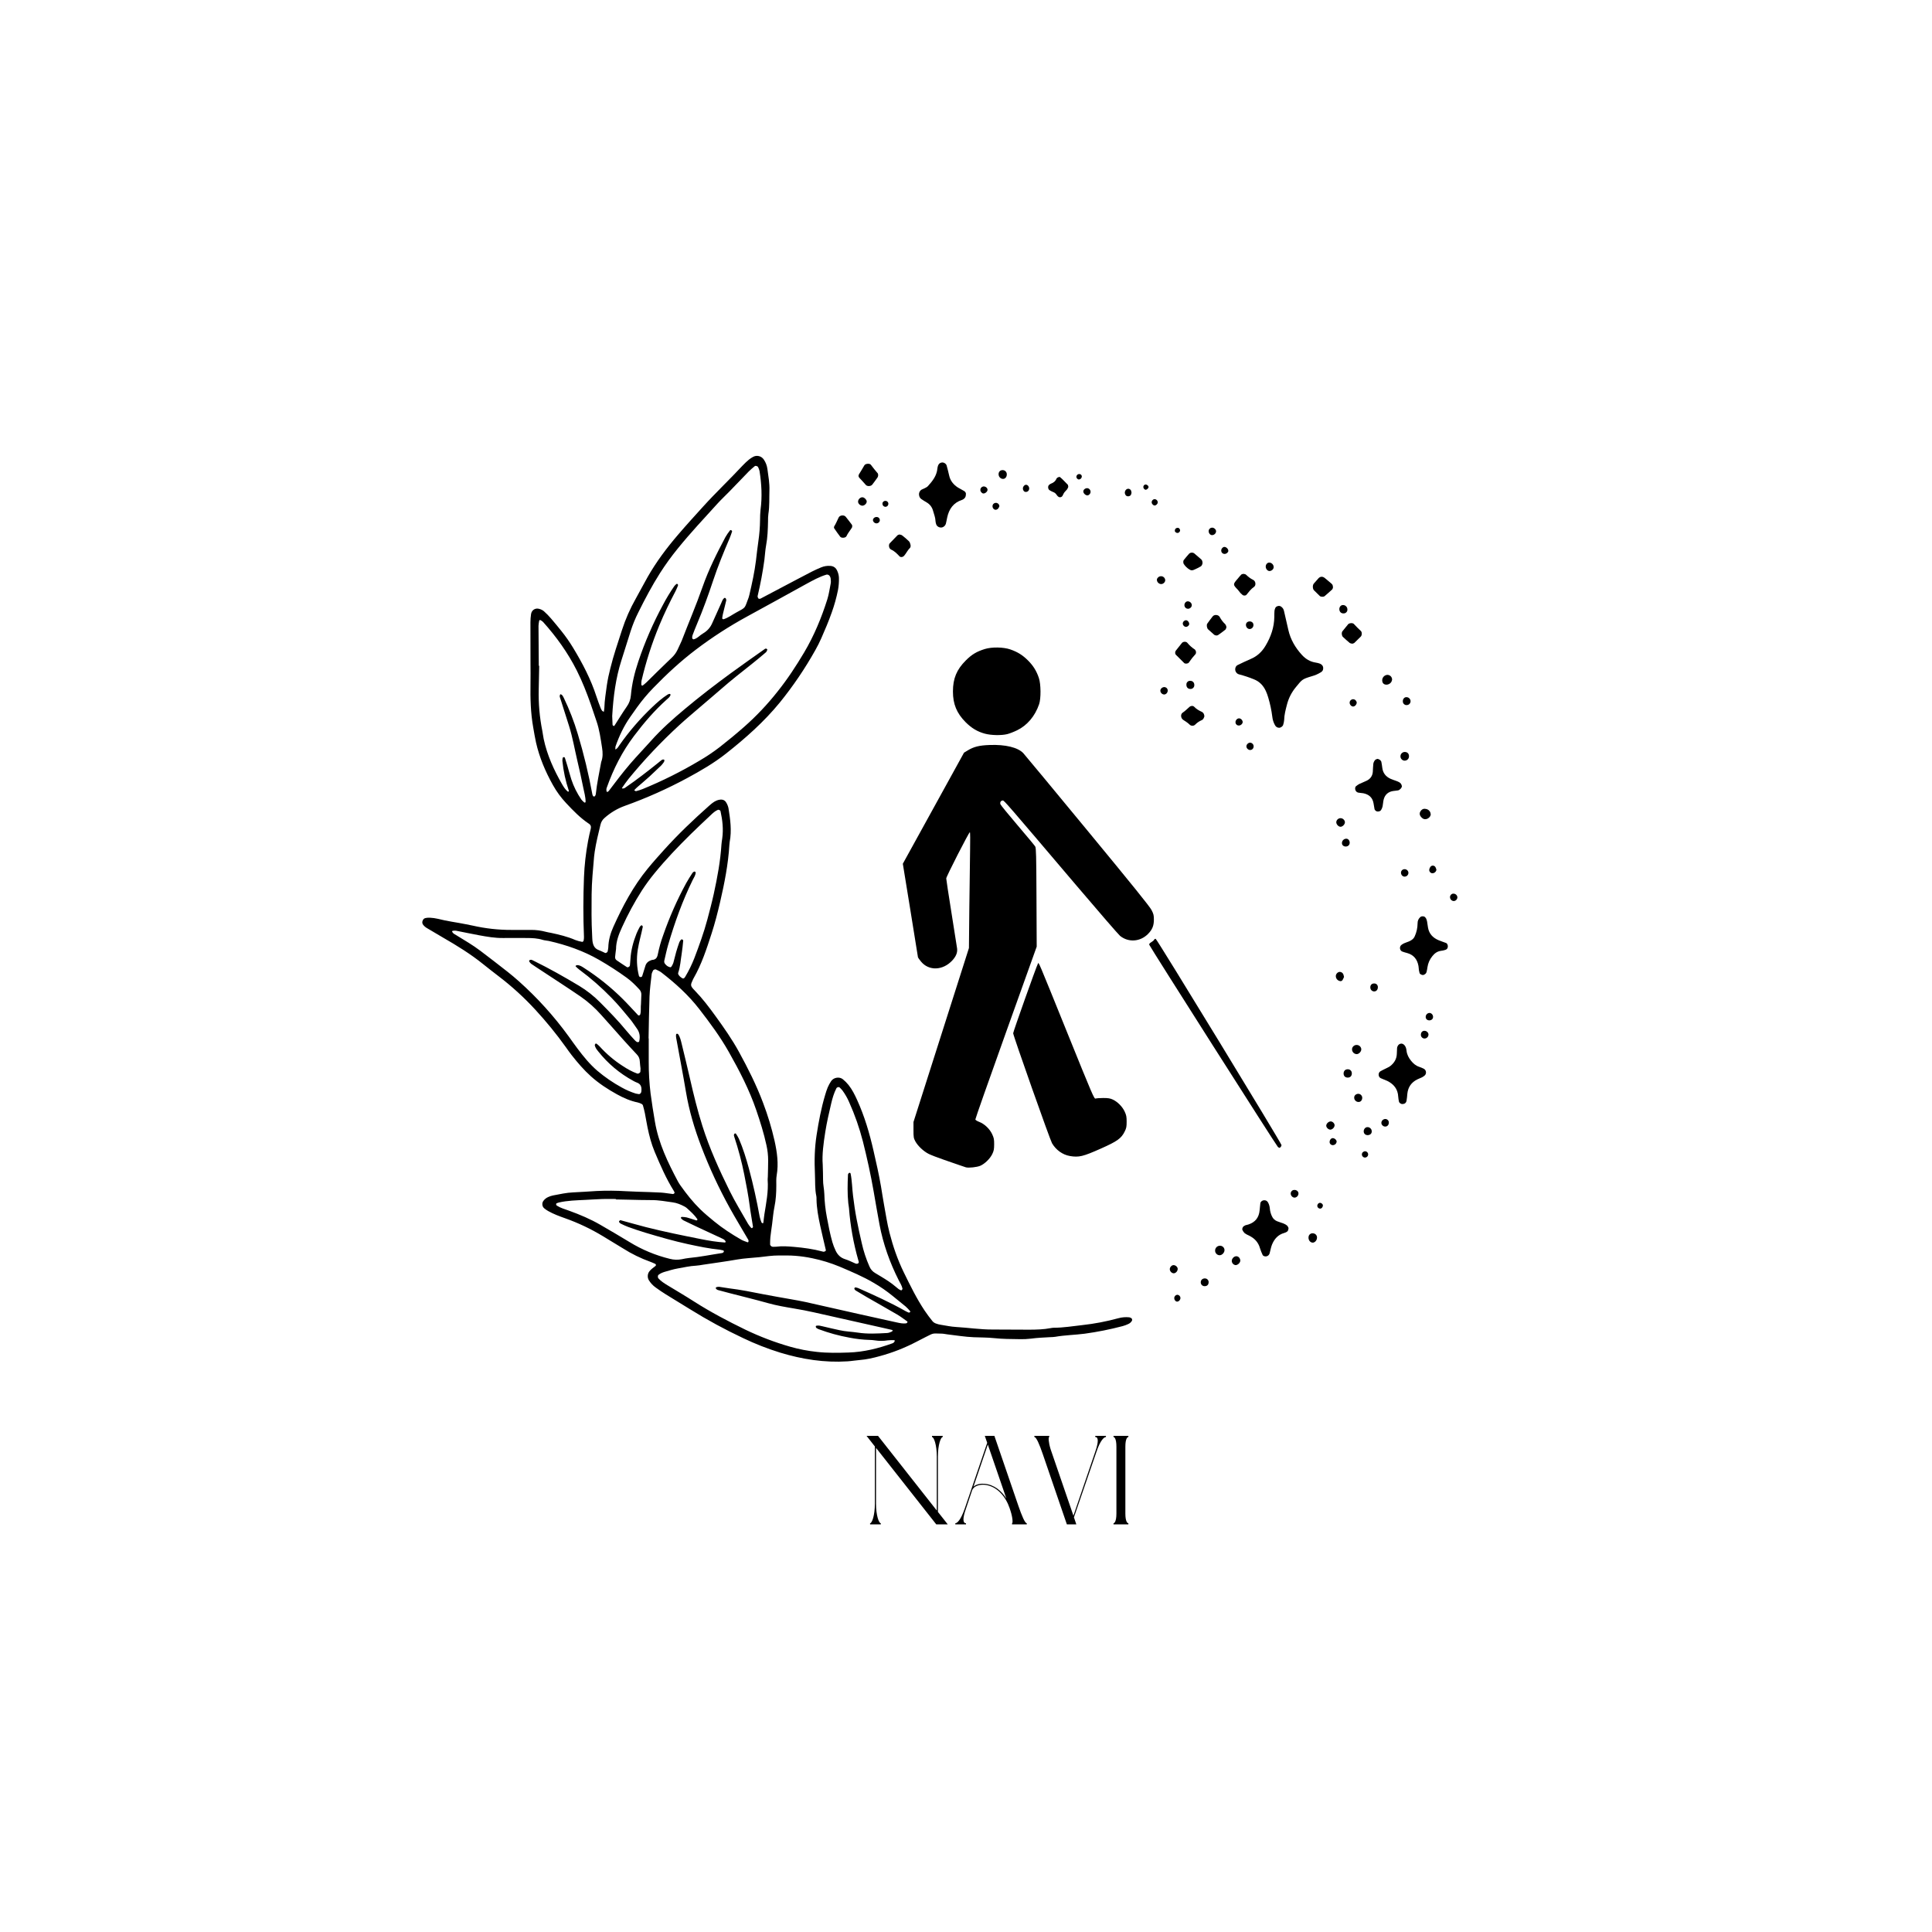 <svg xmlns="http://www.w3.org/2000/svg" xmlns:xlink="http://www.w3.org/1999/xlink" width="500" zoomAndPan="magnify" viewBox="0 0 375 375" height="500" preserveAspectRatio="xMidYMid meet" version="1.0"><defs><g/><clipPath id="5443a65ae5"><path d="M 81.902 88.277 L 220 88.277 L 220 264.527 L 81.902 264.527 Z M 81.902 88.277 " clip-rule="nonzero"/></clipPath><clipPath id="83e4ab1909"><path d="M 281 173 L 282.902 173 L 282.902 175 L 281 175 Z M 281 173 " clip-rule="nonzero"/></clipPath><clipPath id="00b9089a05"><path d="M 175.242 125.52 L 248.742 125.52 L 248.742 226.77 L 175.242 226.77 Z M 175.242 125.52 " clip-rule="nonzero"/></clipPath></defs><g clip-path="url(#5443a65ae5)"><path fill="#000000" d="M 160.312 242.719 C 159.941 241.098 159.543 239.492 159.195 237.879 C 158.836 236.199 158.512 234.508 158.484 232.777 C 158.496 232.578 158.484 232.383 158.453 232.184 C 158.141 230.746 158.25 229.285 158.176 227.832 C 158.055 225.316 158.109 222.812 158.5 220.312 C 158.906 217.695 159.395 215.102 160.152 212.562 C 160.293 212.051 160.465 211.551 160.66 211.059 C 160.844 210.633 161.066 210.23 161.324 209.844 C 161.805 209.121 162.938 208.938 163.602 209.484 C 164.012 209.82 164.379 210.191 164.711 210.605 C 165.414 211.492 165.91 212.5 166.379 213.527 C 167.809 216.672 168.777 219.969 169.543 223.328 C 170.074 225.648 170.605 227.969 171.004 230.312 C 171.203 231.488 171.375 232.664 171.59 233.836 C 171.93 235.652 172.188 237.484 172.656 239.281 C 173.336 241.918 174.211 244.477 175.406 246.922 C 176.656 249.477 177.898 252.035 179.484 254.406 C 179.961 255.117 180.484 255.805 181.02 256.473 C 181.199 256.668 181.418 256.809 181.668 256.895 C 181.977 257.012 182.297 257.094 182.625 257.141 C 183.602 257.297 184.578 257.512 185.562 257.566 C 187.934 257.707 190.285 258.07 192.668 258.059 C 195.051 258.047 197.422 258.105 199.805 258.09 C 201.191 258.082 202.578 258.051 203.949 257.785 C 204.141 257.742 204.34 257.723 204.535 257.715 C 206.391 257.715 208.219 257.406 210.055 257.203 C 212.418 256.945 214.75 256.5 217.043 255.875 C 217.75 255.676 218.469 255.617 219.199 255.691 C 219.324 255.723 219.445 255.77 219.559 255.832 C 219.719 255.895 219.797 256.191 219.719 256.34 C 219.551 256.637 219.309 256.855 218.996 256.992 C 218.637 257.164 218.27 257.301 217.887 257.402 C 215.461 258.043 213.004 258.531 210.52 258.871 C 208.621 259.117 206.707 259.141 204.812 259.473 C 204.488 259.516 204.16 259.539 203.828 259.543 C 202.578 259.609 201.324 259.664 200.078 259.832 C 199.355 259.922 198.629 259.953 197.902 259.93 C 196.254 259.906 194.605 259.91 192.957 259.73 C 191.648 259.59 190.32 259.609 189.004 259.555 C 187.281 259.484 185.59 259.199 183.887 259 C 183.496 258.953 183.105 258.855 182.715 258.855 C 180.945 258.836 181.34 258.668 179.688 259.508 C 179.098 259.809 178.508 260.105 177.926 260.414 C 175.637 261.617 173.246 262.555 170.75 263.23 C 169.477 263.582 168.191 263.875 166.867 263.98 C 166.078 264.043 165.297 264.184 164.508 264.234 C 160.039 264.523 155.691 263.84 151.426 262.543 C 148.961 261.781 146.566 260.84 144.242 259.727 C 140.711 258.066 137.285 256.207 133.973 254.145 C 132.402 253.164 130.816 252.219 129.246 251.242 C 128.574 250.82 127.91 250.379 127.277 249.91 C 126.73 249.523 126.281 249.043 125.934 248.473 C 125.781 248.207 125.715 247.922 125.734 247.617 C 125.75 247.312 125.848 247.035 126.027 246.789 C 126.352 246.355 126.797 246.07 127.207 245.742 C 127.293 245.684 127.328 245.605 127.316 245.504 C 127.301 245.402 127.246 245.332 127.148 245.301 C 126.848 245.168 126.547 245.023 126.238 244.914 C 124.367 244.242 122.59 243.375 120.91 242.305 C 119.621 241.504 118.316 240.727 117.016 239.938 C 114.691 238.531 112.25 237.371 109.691 236.465 C 108.57 236.066 107.453 235.656 106.414 235.07 C 106.125 234.91 105.859 234.723 105.605 234.508 C 105.406 234.32 105.293 234.09 105.27 233.816 C 105.246 233.539 105.316 233.293 105.484 233.074 C 105.727 232.75 106.031 232.508 106.402 232.344 C 106.703 232.207 107.016 232.102 107.344 232.035 C 108.637 231.797 109.926 231.492 111.25 231.441 C 112.77 231.387 114.281 231.254 115.797 231.172 C 117.711 231.082 119.629 231.094 121.543 231.215 C 122.266 231.254 122.992 231.281 123.715 231.309 C 125.234 231.363 126.754 231.391 128.27 231.477 C 129.055 231.523 129.836 231.68 130.621 231.762 C 130.719 231.77 130.84 231.656 130.93 231.574 C 130.953 231.551 130.918 231.453 130.898 231.387 C 130.883 231.324 130.855 231.262 130.82 231.207 C 129.301 228.789 128.172 226.176 127.07 223.559 C 126.43 222.031 126.012 220.43 125.68 218.809 C 125.492 217.902 125.352 216.984 125.172 216.078 C 125.066 215.562 124.934 215.051 124.789 214.543 C 124.738 214.418 124.652 214.324 124.527 214.266 C 124.293 214.145 124.047 214.051 123.789 213.988 C 122.352 213.695 121.027 213.113 119.75 212.406 C 117.953 211.414 116.242 210.297 114.703 208.918 C 113.32 207.676 112.117 206.273 110.973 204.816 C 110.562 204.297 110.184 203.754 109.801 203.215 C 107.988 200.684 106.023 198.277 103.914 195.992 C 101.715 193.602 99.324 191.422 96.742 189.457 C 95.746 188.691 94.754 187.922 93.777 187.137 C 91.352 185.18 88.711 183.551 86.016 182 C 84.93 181.371 83.848 180.734 82.773 180.086 C 82.547 179.945 82.352 179.773 82.184 179.57 C 81.941 179.289 81.898 178.977 82.059 178.641 C 82.172 178.375 82.371 178.223 82.656 178.18 C 82.918 178.129 83.18 178.109 83.441 178.125 C 83.973 178.152 84.492 178.227 85.012 178.344 C 86.801 178.816 88.641 179.027 90.449 179.398 C 90.902 179.492 91.355 179.57 91.801 179.672 C 94.258 180.227 96.746 180.504 99.262 180.496 C 100.516 180.496 101.773 180.496 103.027 180.496 C 104.023 180.484 105.004 180.609 105.965 180.867 C 106.281 180.957 106.613 181 106.938 181.066 C 108.551 181.414 110.152 181.789 111.676 182.457 C 112.105 182.621 112.547 182.742 113.004 182.816 C 113.078 182.836 113.25 182.695 113.273 182.598 C 113.332 182.34 113.355 182.082 113.348 181.816 C 113.184 177.98 113.199 174.145 113.348 170.309 C 113.441 167.926 113.707 165.562 114.145 163.219 C 114.289 162.438 114.469 161.664 114.656 160.895 C 114.766 160.453 114.68 160.121 114.289 159.871 C 112.629 158.77 111.258 157.344 109.898 155.895 C 108.895 154.828 108.035 153.656 107.324 152.379 C 105.863 149.773 104.703 147.039 104.039 144.113 C 103.82 143.145 103.672 142.164 103.496 141.188 C 102.992 138.375 102.922 135.535 102.969 132.68 C 102.992 131.359 102.977 130.035 102.969 128.711 C 102.969 126.062 102.949 123.418 102.957 120.77 C 102.961 120.238 103 119.711 103.078 119.188 C 103.203 118.391 103.918 117.949 104.699 118.191 C 105.02 118.277 105.309 118.426 105.566 118.633 C 106.062 119.074 106.523 119.547 106.953 120.047 C 107.648 120.848 108.309 121.672 108.973 122.492 C 109.805 123.527 110.559 124.609 111.246 125.742 C 113.066 128.746 114.691 131.848 115.773 135.203 C 116.02 135.961 116.305 136.699 116.586 137.441 C 116.656 137.629 116.754 137.801 116.871 137.961 C 116.934 138.043 117.062 138.082 117.203 138.164 C 117.254 137.898 117.289 137.633 117.309 137.367 C 117.344 135.906 117.602 134.473 117.785 133.031 C 117.953 131.918 118.18 130.82 118.465 129.73 C 119.074 127.223 119.922 124.785 120.711 122.332 C 121.402 120.184 122.305 118.129 123.418 116.168 C 124.199 114.785 124.922 113.371 125.707 111.992 C 127.383 109.051 129.406 106.359 131.605 103.793 C 133.195 101.934 134.844 100.125 136.488 98.312 C 138.977 95.566 141.668 93.023 144.191 90.312 C 144.555 89.93 144.941 89.566 145.348 89.227 C 145.605 89.016 145.879 88.836 146.172 88.68 C 146.348 88.582 146.535 88.523 146.73 88.496 C 146.93 88.473 147.129 88.484 147.32 88.535 C 147.516 88.582 147.695 88.668 147.855 88.785 C 148.02 88.902 148.152 89.043 148.262 89.211 C 148.641 89.77 148.871 90.387 148.957 91.055 C 149.145 92.43 149.391 93.793 149.344 95.195 C 149.293 96.715 149.387 98.238 149.141 99.758 C 149.086 100.219 149.066 100.68 149.074 101.145 C 149.043 102.734 148.992 104.316 148.695 105.887 C 148.527 106.793 148.488 107.723 148.371 108.641 C 148.051 111.004 147.613 113.34 147.062 115.656 C 147.043 115.723 147.043 115.789 147.062 115.852 C 147.105 115.977 147.145 116.125 147.234 116.188 C 147.355 116.25 147.48 116.254 147.605 116.199 C 149.008 115.469 150.406 114.719 151.809 113.98 C 153.734 112.965 155.66 111.941 157.598 110.941 C 158.18 110.637 158.789 110.379 159.398 110.121 C 159.961 109.891 160.539 109.797 161.145 109.84 C 161.805 109.875 162.25 110.203 162.512 110.812 C 162.707 111.234 162.816 111.68 162.836 112.148 C 162.859 112.941 162.797 113.73 162.656 114.512 C 162.355 116.008 161.949 117.469 161.434 118.902 C 160.84 120.59 160.141 122.23 159.422 123.863 C 159.074 124.652 158.691 125.422 158.266 126.168 C 156.258 129.758 153.961 133.148 151.375 136.34 C 148.297 140.102 144.695 143.293 140.898 146.285 C 138.551 148.137 135.977 149.621 133.363 151.035 C 129.461 153.137 125.422 154.934 121.25 156.426 C 119.805 156.953 118.508 157.727 117.359 158.746 C 116.941 159.102 116.672 159.543 116.551 160.078 C 116.133 161.812 115.699 163.543 115.434 165.309 C 115.383 165.637 115.336 165.965 115.309 166.297 C 115.105 168.734 114.855 171.168 114.832 173.617 C 114.809 176.266 114.785 178.914 114.934 181.559 C 114.953 181.891 114.953 182.223 114.988 182.547 C 115.078 183.375 115.336 184.094 116.219 184.414 C 116.648 184.57 117.059 184.789 117.477 184.977 C 117.602 185.027 117.914 184.824 117.941 184.684 C 118 184.43 118.043 184.172 118.07 183.91 C 118.105 182.496 118.484 181.16 119.055 179.891 C 120.855 175.898 122.898 172.047 125.684 168.641 C 126.727 167.359 127.836 166.129 128.941 164.902 C 131.648 161.906 134.566 159.125 137.586 156.445 C 138.031 156.051 138.48 155.656 139.031 155.41 C 139.27 155.301 139.523 155.234 139.785 155.207 C 140.281 155.152 140.715 155.336 140.961 155.777 C 141.172 156.117 141.316 156.48 141.398 156.871 C 141.746 159.027 142.051 161.195 141.637 163.383 C 141.602 163.578 141.582 163.773 141.574 163.973 C 141.348 167.75 140.617 171.449 139.766 175.117 C 139.285 177.18 138.758 179.234 138.105 181.242 C 137.145 184.203 136.184 187.16 134.629 189.875 C 134.598 189.93 134.562 189.988 134.535 190.051 C 134.02 191.211 133.883 191.27 134.883 192.293 C 136.359 193.812 137.637 195.5 138.879 197.219 C 140.508 199.469 142.105 201.742 143.441 204.184 C 145.188 207.375 146.824 210.625 148.105 214.039 C 149.023 216.453 149.773 218.918 150.344 221.438 C 150.828 223.629 151.148 225.863 150.754 228.129 C 150.641 228.773 150.68 229.449 150.68 230.109 C 150.68 231.5 150.605 232.879 150.32 234.254 C 150.09 235.348 150.016 236.473 149.867 237.594 C 149.754 238.445 149.621 239.293 149.527 240.148 C 149.477 240.605 149.484 241.07 149.477 241.531 C 149.477 241.754 149.77 242.012 150.02 242.004 C 150.215 242.012 150.414 242.008 150.613 241.988 C 151.801 241.832 152.98 241.918 154.168 242.023 C 156.016 242.184 157.84 242.434 159.629 242.914 C 159.902 243.016 160.129 242.949 160.312 242.719 Z M 125.887 201.551 L 125.918 201.551 C 125.918 203.07 125.91 204.594 125.918 206.113 C 125.91 208.164 126.031 210.207 126.277 212.242 C 126.516 214.078 126.812 215.898 127.121 217.723 C 127.828 221.902 129.629 225.641 131.59 229.324 C 131.75 229.613 131.926 229.895 132.121 230.16 C 133.27 231.781 134.504 233.336 135.922 234.723 C 136.773 235.551 137.695 236.309 138.613 237.066 C 140.25 238.41 142.023 239.559 143.859 240.613 C 144.254 240.84 144.703 240.973 145.133 241.137 C 145.164 241.148 145.266 241.074 145.27 241.031 C 145.301 240.91 145.297 240.789 145.258 240.672 C 144.066 238.613 142.82 236.582 141.668 234.504 C 139.523 230.625 137.66 226.609 136.086 222.461 C 134.789 219.062 133.758 215.582 133.152 211.98 C 132.562 208.461 131.879 204.961 131.246 201.449 C 131.207 201.254 131.199 201.055 131.219 200.855 C 131.234 200.695 131.344 200.621 131.461 200.652 C 131.527 200.664 131.582 200.695 131.629 200.742 C 132.02 201.293 132.152 201.949 132.309 202.582 C 132.859 204.832 133.402 207.078 133.918 209.332 C 134.621 212.426 135.375 215.508 136.332 218.531 C 137.711 222.895 139.598 227.051 141.617 231.141 C 142.699 233.328 143.988 235.414 145.195 237.543 C 145.371 237.82 145.57 238.078 145.793 238.32 C 145.828 238.363 145.945 238.402 145.969 238.383 C 146.051 238.312 146.168 238.203 146.156 238.125 C 145.949 236.754 145.688 235.391 145.512 234.016 C 145.25 231.984 144.855 229.973 144.457 227.965 C 143.965 225.5 143.324 223.074 142.535 220.691 C 142.477 220.508 142.395 220.32 142.508 220.133 C 142.535 220.074 142.582 220.035 142.641 220.008 C 142.695 219.992 142.805 219.988 142.824 220.02 C 143.051 220.344 143.25 220.684 143.422 221.035 C 144.234 222.922 144.84 224.883 145.375 226.859 C 146.203 229.922 146.883 233.023 147.449 236.141 C 147.535 236.527 147.652 236.902 147.805 237.27 C 147.836 237.355 147.984 237.398 148.078 237.461 C 148.117 237.41 148.148 237.352 148.172 237.289 C 148.238 236.766 148.281 236.238 148.363 235.715 C 148.719 233.496 149.168 231.289 149.004 229.023 C 148.988 228.828 149.031 228.629 149.035 228.43 C 149.062 227.371 149.094 226.312 149.098 225.258 C 149.098 224.262 148.988 223.277 148.773 222.305 C 148.27 219.977 147.555 217.707 146.785 215.461 C 145.43 211.504 143.512 207.805 141.461 204.18 C 139.801 201.238 137.793 198.527 135.727 195.859 C 133.605 193.121 131.062 190.824 128.332 188.723 C 128.023 188.488 127.645 188.344 127.297 188.164 C 127.184 188.105 126.82 188.238 126.77 188.352 C 126.668 188.598 126.516 188.832 126.488 189.086 C 126.324 190.527 126.129 191.973 126.07 193.426 C 125.969 196.129 125.945 198.84 125.887 201.551 Z M 123.094 153.398 C 123.242 153.469 123.371 153.586 123.465 153.562 C 123.91 153.449 124.348 153.312 124.773 153.141 C 128.566 151.586 132.223 149.758 135.746 147.66 C 137.117 146.863 138.434 145.98 139.691 145.012 C 141.305 143.754 142.883 142.449 144.422 141.098 C 146.809 138.996 148.984 136.691 150.953 134.191 C 152.855 131.812 154.52 129.27 156.074 126.656 C 158.008 123.398 159.445 119.926 160.586 116.316 C 160.906 115.305 161.031 114.254 161.246 113.219 C 161.312 112.906 161.246 112.562 161.223 112.23 C 161.195 112.102 161.148 111.977 161.082 111.863 C 160.992 111.641 160.645 111.469 160.43 111.531 C 159.027 111.949 157.758 112.66 156.484 113.355 C 152.672 115.453 148.855 117.574 145.031 119.652 C 141.547 121.551 138.223 123.699 135.062 126.098 C 132.109 128.336 129.402 130.848 126.816 133.512 C 125.664 134.695 124.605 135.961 123.637 137.305 C 123.215 137.898 122.801 138.496 122.379 139.09 C 121.109 140.883 120.18 142.848 119.461 144.918 C 119.441 145.043 119.434 145.168 119.438 145.293 C 119.414 145.465 119.438 145.484 119.559 145.418 C 119.863 145.246 120.016 144.949 120.203 144.676 C 122.105 141.961 124.262 139.465 126.668 137.188 C 127.578 136.324 128.523 135.492 129.586 134.816 C 129.699 134.75 129.816 134.707 129.945 134.68 C 130.012 134.68 130.066 134.703 130.109 134.754 C 130.148 134.797 130.16 134.852 130.148 134.91 C 130.012 135.305 129.68 135.539 129.387 135.801 C 127.02 137.926 124.957 140.332 123.047 142.871 C 120.754 145.906 119.066 149.258 117.793 152.828 C 117.684 153.078 117.668 153.336 117.742 153.598 C 117.77 153.656 117.805 153.703 117.852 153.742 C 117.973 153.688 118.074 153.613 118.164 153.523 C 119.52 151.727 120.875 149.938 122.34 148.23 C 123.633 146.727 125.016 145.305 126.332 143.824 C 128.359 141.543 130.633 139.531 132.965 137.582 C 135.852 135.164 138.84 132.871 141.879 130.648 C 144.062 129.047 146.285 127.504 148.492 125.938 C 148.551 125.902 148.613 125.887 148.684 125.895 C 148.742 125.898 148.797 125.926 148.844 125.965 C 148.891 126.004 148.953 126.078 148.941 126.109 C 148.863 126.285 148.801 126.496 148.664 126.613 C 147.762 127.383 146.852 128.148 145.918 128.887 C 143.902 130.492 141.867 132.07 139.934 133.773 C 138.641 134.906 137.32 136.004 136.02 137.125 C 134.621 138.332 133.195 139.52 131.836 140.766 C 128.328 143.992 125.062 147.445 122.039 151.133 C 121.582 151.691 121.18 152.301 120.762 152.891 C 120.672 153.016 120.719 153.031 120.867 153.043 C 121.07 153.051 121.246 152.984 121.398 152.855 C 123.574 151.359 125.668 149.746 127.727 148.086 C 127.98 147.879 128.23 147.66 128.504 147.469 C 128.617 147.418 128.734 147.406 128.855 147.43 C 128.996 147.438 128.988 147.75 128.844 147.945 C 128.695 148.16 128.535 148.367 128.355 148.562 C 127.598 149.297 126.832 150.02 126.051 150.738 C 125.566 151.184 125.051 151.602 124.562 152.043 C 124.074 152.488 123.527 152.875 123.094 153.398 Z M 173.266 258.168 C 172.609 258.016 171.965 257.867 171.324 257.723 C 166.883 256.727 162.441 255.738 158.004 254.73 C 156.715 254.434 155.418 254.199 154.117 253.977 C 152.43 253.691 150.738 253.406 149.082 252.941 C 146.605 252.246 144.102 251.641 141.613 250.996 C 140.848 250.797 140.082 250.598 139.32 250.387 C 139.195 250.34 139.09 250.266 138.996 250.172 C 138.957 250.117 138.938 250.059 138.941 249.988 C 138.941 249.941 138.977 249.867 139.008 249.852 C 139.191 249.793 139.383 249.762 139.578 249.766 C 140.234 249.848 140.879 249.988 141.535 250.066 C 143.766 250.332 145.965 250.785 148.164 251.215 C 149.977 251.57 151.797 251.871 153.617 252.199 C 154.523 252.367 155.438 252.516 156.336 252.715 C 159.879 253.504 163.414 254.316 166.953 255.109 C 169.336 255.645 171.723 256.16 174.102 256.691 C 174.688 256.82 175.27 256.938 175.867 256.863 C 175.969 256.852 176.066 256.742 176.141 256.66 C 176.164 256.633 176.133 256.508 176.086 256.48 C 175.438 256.027 174.809 255.539 174.129 255.141 C 172.191 254.008 170.23 252.91 168.285 251.789 C 167.547 251.363 166.809 250.918 166.07 250.473 C 165.965 250.395 165.887 250.297 165.832 250.18 C 165.816 250.113 165.828 250.055 165.863 250.004 C 165.895 249.949 165.969 249.871 166.012 249.879 C 166.207 249.902 166.395 249.949 166.578 250.02 C 169.652 251.387 172.73 252.762 175.664 254.43 C 175.895 254.559 176.129 254.672 176.371 254.773 C 176.418 254.793 176.496 254.762 176.547 254.738 C 176.707 254.68 176.734 254.57 176.605 254.434 C 176.348 254.133 176.074 253.852 175.781 253.586 C 174.973 252.906 174.129 252.266 173.32 251.586 C 172.145 250.621 170.895 249.758 169.578 248.996 C 167.469 247.75 165.211 246.812 162.965 245.852 C 161.25 245.145 159.488 244.602 157.672 244.227 C 156.574 243.996 155.469 243.836 154.352 243.75 C 153.301 243.664 152.238 243.695 151.18 243.688 C 149.926 243.68 148.684 243.871 147.441 244.012 C 146 244.168 144.551 244.215 143.113 244.465 C 140.902 244.852 138.684 245.148 136.465 245.48 C 136.012 245.566 135.555 245.629 135.094 245.668 C 133.902 245.723 132.746 246.004 131.574 246.203 C 130.668 246.355 129.785 246.648 128.895 246.898 C 128.645 246.98 128.398 247.082 128.168 247.207 C 128.055 247.273 127.945 247.344 127.844 247.426 C 127.656 247.547 127.637 247.953 127.801 248.133 C 128.293 248.68 128.906 249.074 129.523 249.449 C 131.273 250.512 133.039 251.547 134.766 252.656 C 137.945 254.684 141.277 256.434 144.664 258.082 C 147.469 259.43 150.363 260.535 153.352 261.391 C 155.07 261.883 156.816 262.219 158.59 262.406 C 160.629 262.633 162.68 262.594 164.727 262.523 C 167.66 262.426 170.469 261.73 173.219 260.738 C 173.344 260.691 173.453 260.617 173.543 260.523 C 173.609 260.422 173.66 260.316 173.695 260.203 C 173.633 260.176 173.57 260.125 173.512 260.125 C 173.117 260.109 172.723 260.121 172.328 260.16 C 171.477 260.301 170.621 260.301 169.77 260.16 C 169.441 260.109 169.113 260.082 168.785 260.078 C 167.461 260.039 166.152 259.891 164.855 259.633 C 162.836 259.266 160.867 258.727 158.949 258.012 C 158.762 257.945 158.59 257.852 158.434 257.73 C 158.359 257.672 158.352 257.516 158.34 257.398 C 158.34 257.375 158.445 257.324 158.508 257.312 C 158.91 257.242 159.293 257.34 159.676 257.438 C 160.762 257.715 161.863 257.938 162.953 258.188 C 164.125 258.457 165.312 258.477 166.484 258.656 C 168.387 258.953 170.301 258.84 172.215 258.734 C 172.531 258.719 172.848 258.562 173.152 258.441 C 173.203 258.41 173.219 258.262 173.266 258.16 Z M 118.828 138.988 C 118.844 139.367 118.859 140.027 118.898 140.688 C 118.906 140.773 119.027 140.863 119.113 140.926 C 119.133 140.941 119.238 140.887 119.273 140.84 C 120.059 139.617 120.809 138.371 121.637 137.18 C 122.113 136.523 122.383 135.789 122.453 134.984 C 122.645 132.73 123.176 130.551 123.891 128.418 C 125.176 124.582 126.785 120.891 128.711 117.34 C 129.359 116.109 130.078 114.926 130.871 113.781 C 130.992 113.629 131.129 113.492 131.281 113.363 C 131.328 113.324 131.383 113.312 131.445 113.332 C 131.512 113.355 131.559 113.402 131.586 113.469 C 131.613 113.535 131.617 113.602 131.59 113.668 C 131.449 114.039 131.293 114.398 131.117 114.75 C 129.98 116.914 128.91 119.117 127.977 121.375 C 126.531 124.863 125.379 128.445 124.52 132.121 C 124.48 132.379 124.469 132.641 124.484 132.902 C 124.496 132.973 124.531 133.023 124.594 133.059 C 124.652 133.086 124.711 133.082 124.766 133.047 C 125.02 132.844 125.277 132.641 125.512 132.414 C 126.836 131.121 128.133 129.801 129.477 128.531 C 131.121 126.977 131.137 126.996 132.086 124.879 C 132.164 124.695 132.258 124.52 132.332 124.336 C 133.656 120.883 135.121 117.48 136.344 113.984 C 137.523 110.602 139.125 107.414 140.801 104.258 C 141.062 103.805 141.359 103.367 141.688 102.953 C 141.77 102.844 141.922 102.875 142.016 102.98 C 142.059 103.023 142.113 103.102 142.102 103.141 C 141.953 103.578 141.816 104.02 141.633 104.441 C 140.461 107.172 139.332 109.926 138.398 112.75 C 137.461 115.574 136.449 118.367 135.289 121.109 C 134.98 121.836 134.691 122.578 134.414 123.32 C 134.352 123.508 134.332 123.699 134.363 123.898 C 134.418 124.016 134.512 124.082 134.641 124.094 C 135.371 123.918 135.836 123.301 136.465 122.945 C 137.293 122.465 137.895 121.781 138.266 120.898 C 138.828 119.629 139.402 118.367 139.973 117.102 C 140.133 116.742 140.242 116.352 140.559 116.086 C 140.617 116.051 140.676 116.043 140.742 116.059 C 140.805 116.074 140.852 116.109 140.879 116.168 C 140.922 116.293 140.992 116.426 140.965 116.539 C 140.77 117.371 140.547 118.203 140.352 119.035 C 140.27 119.352 140.211 119.672 140.18 119.996 C 140.168 120.129 140.348 120.23 140.48 120.184 C 141.363 119.895 142.105 119.328 142.91 118.887 C 144.879 117.809 144.461 118.18 145.309 115.98 C 145.371 115.793 145.426 115.602 145.465 115.41 C 145.973 113.223 146.457 111.031 146.734 108.797 C 146.887 107.547 147.012 106.297 147.199 105.059 C 147.402 103.684 147.512 102.301 147.527 100.914 C 147.523 100.25 147.555 99.59 147.621 98.934 C 147.961 96.418 147.82 93.922 147.426 91.43 C 147.367 91.172 147.277 90.926 147.156 90.688 C 147.066 90.473 146.656 90.344 146.492 90.484 C 146.09 90.824 145.676 91.156 145.312 91.531 C 144.062 92.805 142.836 94.102 141.594 95.383 C 140.809 96.188 139.984 96.957 139.23 97.785 C 136.656 100.621 134.031 103.418 131.613 106.398 C 130.359 107.934 129.195 109.535 128.125 111.207 C 126.562 113.664 125.203 116.234 123.91 118.84 C 123.312 120.023 122.812 121.246 122.406 122.504 C 121.809 124.395 121.219 126.285 120.617 128.176 C 119.52 131.605 119.051 135.133 118.828 138.988 Z M 124.414 194.855 C 124.438 194.32 124.461 193.727 124.48 193.129 C 124.508 192.711 124.379 192.348 124.094 192.043 C 123.332 191.215 122.539 190.418 121.621 189.762 C 119.91 188.523 118.137 187.379 116.309 186.324 C 113.242 184.562 109.961 183.414 106.535 182.641 C 106.148 182.555 105.738 182.551 105.367 182.434 C 104.34 182.113 103.293 182.066 102.234 182.066 C 100.715 182.066 99.195 182.043 97.68 182.066 C 96.078 182.09 94.527 181.816 92.973 181.531 C 91.48 181.258 90 180.938 88.508 180.648 C 88.312 180.629 88.121 180.637 87.926 180.664 C 87.863 180.664 87.773 180.703 87.754 180.75 C 87.734 180.793 87.777 180.871 87.809 180.93 C 87.984 181.234 88.301 181.359 88.578 181.531 C 90.148 182.504 91.754 183.422 93.23 184.543 C 95.02 185.895 96.797 187.266 98.562 188.656 C 99.289 189.227 99.992 189.828 100.684 190.441 C 104.297 193.664 107.523 197.234 110.371 201.152 C 110.953 201.953 111.52 202.77 112.117 203.559 C 113.27 205.094 114.484 206.578 115.941 207.836 C 117.41 209.078 118.984 210.16 120.672 211.078 C 121.539 211.566 122.445 211.957 123.391 212.258 C 123.582 212.305 123.773 212.34 123.969 212.363 C 124.203 212.406 124.461 212.156 124.48 211.891 C 124.48 211.824 124.496 211.758 124.5 211.691 C 124.559 210.969 124.375 210.387 123.609 210.125 C 123.363 210.027 123.125 209.914 122.895 209.781 C 120.254 208.34 117.992 206.438 116.117 204.078 C 115.832 203.723 115.535 203.355 115.445 202.887 C 115.426 202.789 115.531 202.66 115.602 202.562 C 115.617 202.539 115.738 202.547 115.781 202.578 C 115.992 202.73 116.188 202.902 116.371 203.09 C 117.707 204.566 119.215 205.848 120.891 206.922 C 121.773 207.5 122.691 208.023 123.691 208.379 C 123.902 208.453 124.277 208.227 124.297 208.008 C 124.32 207.812 124.332 207.617 124.328 207.418 C 124.289 206.957 124.199 206.496 124.188 206.039 C 124.172 205.484 123.965 205.012 123.57 204.621 C 122.711 203.703 121.859 202.789 121.02 201.852 C 119.562 200.23 118.137 198.582 116.672 196.969 C 115.48 195.629 114.148 194.445 112.68 193.422 C 110.172 191.707 107.617 190.062 105.086 188.391 C 104.422 187.953 103.758 187.527 103.105 187.074 C 102.957 186.945 102.828 186.801 102.727 186.633 C 102.695 186.57 102.695 186.508 102.727 186.445 C 102.762 186.383 102.812 186.344 102.879 186.32 C 103.156 186.227 103.383 186.387 103.613 186.5 C 106.637 187.984 109.562 189.641 112.453 191.375 C 113.926 192.27 115.27 193.332 116.484 194.562 C 118.254 196.344 120.012 198.141 121.602 200.086 C 122.102 200.699 122.645 201.277 123.176 201.867 C 123.309 202.016 123.457 202.145 123.625 202.25 C 123.742 202.289 123.855 202.289 123.973 202.25 C 124.02 202.238 124.062 202.148 124.078 202.09 C 124.27 201.211 124.172 200.391 123.621 199.645 C 123.188 199.062 122.812 198.434 122.352 197.875 C 121.172 196.449 120 195.016 118.707 193.691 C 116.77 191.695 114.688 189.867 112.453 188.215 C 112.195 188.012 111.953 187.797 111.723 187.562 C 111.715 187.512 111.73 187.465 111.77 187.422 C 111.883 187.363 112.008 187.332 112.137 187.328 C 112.617 187.371 113 187.648 113.387 187.895 C 116.066 189.613 118.535 191.59 120.797 193.828 C 121.828 194.848 122.797 195.934 123.797 196.988 C 123.902 197.121 124.027 197.137 124.164 197.039 C 124.219 197 124.254 196.949 124.273 196.887 C 124.461 196.238 124.32 195.57 124.414 194.855 Z M 119.574 184.195 C 119.5 184.797 119.434 185.254 119.395 185.715 C 119.367 186.008 119.473 186.238 119.711 186.406 C 120.359 186.859 121.023 187.285 121.68 187.715 C 121.875 187.836 122.246 187.629 122.27 187.375 C 122.309 186.984 122.348 186.59 122.367 186.195 C 122.465 184.461 122.91 182.809 123.547 181.203 C 123.727 180.777 123.93 180.359 124.152 179.953 C 124.219 179.84 124.305 179.742 124.406 179.66 C 124.449 179.617 124.566 179.578 124.586 179.598 C 124.66 179.68 124.781 179.801 124.766 179.883 C 124.469 181.371 124.031 182.824 123.793 184.32 C 123.52 186.039 123.594 187.742 124.02 189.43 C 124.082 189.559 124.18 189.629 124.32 189.652 C 124.453 189.656 124.559 189.605 124.637 189.496 C 124.867 188.812 125.059 188.117 125.281 187.43 C 125.461 186.887 125.855 186.559 126.391 186.375 C 126.449 186.348 126.512 186.332 126.578 186.32 C 127.297 186.281 127.562 185.883 127.691 185.191 C 127.941 183.957 128.277 182.75 128.707 181.57 C 129.922 178.066 131.41 174.684 133.18 171.43 C 133.559 170.734 134 170.07 134.426 169.406 C 134.512 169.305 134.613 169.23 134.734 169.18 C 134.793 169.16 134.848 169.164 134.902 169.191 C 134.957 169.227 135.027 169.293 135.027 169.344 C 135.016 169.895 134.688 170.332 134.457 170.793 C 132.473 174.84 130.953 179.066 129.691 183.383 C 129.395 184.395 129.184 185.434 128.938 186.469 C 128.883 186.754 128.965 186.992 129.18 187.191 C 129.395 187.453 129.668 187.629 129.996 187.719 C 130.145 187.77 130.258 187.73 130.34 187.594 C 130.484 187.375 130.602 187.145 130.691 186.898 C 130.891 186.199 131.043 185.488 131.242 184.789 C 131.422 184.156 131.629 183.527 131.848 182.906 C 131.926 182.723 132.031 182.559 132.164 182.41 C 132.211 182.359 132.266 182.336 132.332 182.332 C 132.398 182.332 132.453 182.352 132.5 182.398 C 132.551 182.438 132.617 182.512 132.613 182.559 C 132.523 183.41 132.457 184.266 132.316 185.109 C 132.109 186.34 132.059 187.605 131.641 188.809 C 131.57 189.012 131.688 189.191 131.809 189.348 C 131.891 189.453 131.98 189.547 132.086 189.633 C 132.539 189.992 132.719 190.078 133.031 189.543 C 133.707 188.406 134.285 187.219 134.77 185.984 C 135.707 183.52 136.613 181.035 137.297 178.477 C 137.738 176.816 138.18 175.156 138.547 173.48 C 139.238 170.316 139.832 167.137 140.035 163.898 C 140.062 163.504 140.133 163.109 140.188 162.719 C 140.434 160.926 140.234 159.164 139.844 157.414 C 139.809 157.273 139.488 157.133 139.355 157.184 C 138.793 157.41 138.363 157.824 137.934 158.23 C 136.637 159.457 135.328 160.672 134.059 161.922 C 131.613 164.336 129.234 166.816 127.059 169.477 C 126.176 170.551 125.355 171.668 124.598 172.832 C 123.137 175.121 121.852 177.5 120.734 179.977 C 120.094 181.355 119.574 182.777 119.574 184.195 Z M 159.691 226.047 C 159.719 227.25 159.766 228.109 159.754 228.965 C 159.738 229.898 159.973 230.809 160 231.727 C 160.043 233.246 160.207 234.758 160.492 236.25 C 160.797 237.875 161.105 239.496 161.559 241.086 C 161.727 241.656 161.938 242.211 162.195 242.746 C 162.582 243.559 163.145 244.129 164.039 244.41 C 164.73 244.625 165.379 244.965 166.047 245.246 C 166.266 245.34 166.512 245.289 166.598 245.184 C 166.695 245.082 166.719 244.961 166.66 244.832 C 166.637 244.77 166.625 244.707 166.605 244.641 C 165.656 241.328 165.051 237.957 164.789 234.52 C 164.762 234.191 164.688 233.867 164.652 233.531 C 164.465 231.684 164.504 229.832 164.594 227.984 C 164.605 227.918 164.633 227.859 164.672 227.809 C 164.699 227.75 164.742 227.703 164.797 227.668 C 164.949 227.602 165.074 227.652 165.105 227.805 C 165.391 229.23 165.395 230.688 165.578 232.121 C 165.77 233.629 165.973 235.129 166.266 236.621 C 166.566 238.176 166.898 239.727 167.262 241.27 C 167.605 242.82 168.098 244.324 168.738 245.781 C 168.969 246.352 169.348 246.793 169.879 247.102 C 170.281 247.332 170.672 247.574 171.07 247.816 C 172.027 248.398 172.977 248.996 173.828 249.73 C 174.031 249.902 174.234 250.074 174.445 250.23 C 174.555 250.301 174.672 250.359 174.793 250.414 C 174.852 250.457 174.918 250.465 174.988 250.438 C 175.055 250.41 175.098 250.363 175.117 250.289 C 175.141 250.234 175.18 250.168 175.172 250.121 C 175.047 249.527 174.711 249.031 174.445 248.504 C 172.711 245.066 171.426 241.477 170.711 237.68 C 170.309 235.539 169.949 233.391 169.574 231.246 C 169.008 227.992 168.297 224.77 167.492 221.566 C 166.816 218.938 165.922 216.387 164.812 213.91 C 164.469 213.121 164.043 212.379 163.535 211.68 C 163.371 211.477 163.191 211.281 163 211.102 C 162.824 210.922 162.465 211.004 162.34 211.242 C 161.855 212.191 161.562 213.219 161.324 214.234 C 160.902 216.035 160.484 217.84 160.195 219.66 C 159.84 221.898 159.535 224.133 159.691 226.047 Z M 104.578 129.23 L 104.656 129.23 C 104.625 130.75 104.605 132.27 104.566 133.793 C 104.5 136.512 104.73 139.203 105.266 141.871 C 105.367 142.391 105.422 142.918 105.531 143.438 C 106.199 146.574 107.508 149.453 109.098 152.215 C 109.391 152.727 109.715 153.234 110.176 153.621 C 110.215 153.652 110.301 153.68 110.332 153.66 C 110.367 153.641 110.43 153.535 110.414 153.5 C 109.777 151.613 109.359 149.684 109.16 147.703 C 109.152 147.508 109.172 147.316 109.211 147.129 C 109.23 147.062 109.27 147.016 109.332 146.988 C 109.395 146.949 109.461 146.945 109.527 146.973 C 109.598 147 109.641 147.051 109.656 147.121 C 109.816 147.621 109.973 148.125 110.121 148.629 C 110.383 149.516 110.613 150.414 110.898 151.289 C 111.359 152.68 112.008 153.977 112.836 155.184 C 112.996 155.387 113.18 155.57 113.383 155.734 C 113.438 155.781 113.496 155.797 113.566 155.781 C 113.625 155.742 113.656 155.688 113.664 155.617 C 113.664 154.688 113.395 153.797 113.215 152.898 C 112.863 151.148 112.477 149.41 112.066 147.672 C 111.535 145.422 111.152 143.137 110.457 140.926 C 109.957 139.352 109.457 137.777 108.957 136.203 C 108.855 135.891 108.75 135.578 108.652 135.262 C 108.598 135.086 108.719 134.719 108.809 134.75 C 108.938 134.789 109.047 134.855 109.137 134.953 C 109.254 135.113 109.352 135.281 109.434 135.461 C 110.527 137.73 111.43 140.066 112.152 142.48 C 113.312 146.344 114.258 150.258 114.988 154.227 C 115.023 154.352 115.082 154.469 115.168 154.57 C 115.191 154.602 115.285 154.602 115.34 154.594 C 115.402 154.586 115.453 154.559 115.492 154.512 C 115.566 154.402 115.617 154.285 115.641 154.152 C 115.859 152.047 116.316 149.98 116.691 147.902 C 117.039 147.004 117.008 146.059 116.863 145.156 C 116.586 143.398 116.359 141.621 115.762 139.926 C 115.395 138.867 115.051 137.793 114.68 136.734 C 113.891 134.492 113.031 132.281 111.957 130.148 C 110.215 126.695 107.992 123.598 105.422 120.734 C 105.281 120.594 105.125 120.48 104.949 120.391 C 104.801 120.301 104.676 120.355 104.648 120.523 C 104.582 120.844 104.539 121.168 104.523 121.492 C 104.531 124.07 104.555 126.648 104.578 129.23 Z M 119.539 232.812 L 119.539 232.727 C 118.676 232.727 117.816 232.703 116.965 232.727 C 115.844 232.762 114.723 232.848 113.605 232.898 C 111.891 232.984 110.172 233.016 108.488 233.402 C 108.363 233.43 108.242 233.484 108.117 233.523 C 108.047 233.539 107.996 233.578 107.961 233.645 C 107.93 233.711 107.93 233.773 107.965 233.84 C 107.98 233.902 108.016 233.957 108.062 233.996 C 108.789 234.469 109.621 234.695 110.422 234.984 C 112.539 235.75 114.605 236.617 116.551 237.75 C 118.434 238.848 120.324 239.938 122.184 241.078 C 124.625 242.574 127.234 243.66 130.012 244.34 C 130.789 244.543 131.57 244.566 132.359 244.41 C 132.809 244.309 133.262 244.23 133.723 244.176 C 135.895 243.977 138.027 243.531 140.18 243.211 C 140.246 243.195 140.301 243.164 140.352 243.121 C 140.402 243.09 140.445 243.047 140.477 242.992 C 140.543 242.832 140.484 242.73 140.316 242.691 C 140.125 242.637 139.934 242.594 139.742 242.566 C 137.637 242.363 135.57 241.922 133.508 241.48 C 130.73 240.879 128.008 240.082 125.289 239.27 C 124.152 238.93 123.027 238.539 121.91 238.141 C 121.418 237.949 120.938 237.738 120.469 237.496 C 120.352 237.426 120.258 237.336 120.184 237.227 C 120.145 237.172 120.137 237.113 120.16 237.047 C 120.234 236.961 120.359 236.82 120.426 236.836 C 122.082 237.277 123.727 237.766 125.391 238.188 C 128.91 239.078 132.465 239.797 136.023 240.504 C 137.574 240.812 139.133 241.078 140.715 241.168 C 140.758 241.168 140.836 241.098 140.848 241.055 C 140.848 240.984 140.828 240.922 140.789 240.867 C 140.605 240.566 140.277 240.453 139.984 240.312 C 138.434 239.582 136.871 238.867 135.309 238.141 C 134.414 237.723 133.52 237.297 132.633 236.859 C 132.469 236.754 132.324 236.629 132.199 236.477 C 132.16 236.426 132.152 236.371 132.172 236.309 C 132.207 236.246 132.262 236.211 132.332 236.199 C 132.656 236.203 132.98 236.238 133.297 236.301 C 133.934 236.473 134.551 236.699 135.184 236.891 C 135.223 236.902 135.305 236.836 135.344 236.789 C 135.375 236.742 135.379 236.688 135.355 236.637 C 134.793 235.809 134.043 235.156 133.316 234.492 C 133.168 234.359 133.004 234.254 132.824 234.164 C 132.121 233.793 131.391 233.488 130.594 233.379 C 129.223 233.195 127.859 232.93 126.465 232.938 C 124.945 232.945 123.426 232.891 121.91 232.859 Z M 119.539 232.812 " fill-opacity="1" fill-rule="nonzero"/></g><path fill="#000000" d="M 248.316 141.262 C 247.945 141.262 247.668 141.102 247.484 140.777 C 247.188 140.254 247.012 139.691 246.949 139.094 C 246.793 137.848 246.531 136.621 246.172 135.418 C 246.047 134.973 245.891 134.539 245.699 134.121 C 245.207 133.062 244.469 132.27 243.352 131.84 C 242.438 131.465 241.5 131.156 240.543 130.906 C 240.273 130.844 240.062 130.699 239.914 130.465 C 239.609 130.012 239.754 129.312 240.219 129.09 C 241.051 128.688 241.879 128.281 242.73 127.922 C 243.996 127.395 244.93 126.531 245.633 125.352 C 246.672 123.617 247.316 121.777 247.344 119.742 C 247.344 119.344 247.344 118.949 247.375 118.555 C 247.402 118.359 247.457 118.172 247.543 117.992 C 247.684 117.668 248.258 117.5 248.566 117.684 C 248.93 117.895 249.152 118.207 249.23 118.621 C 249.508 119.844 249.793 121.062 250.07 122.285 C 250.488 124.133 251.422 125.711 252.684 127.102 C 253.41 127.902 254.293 128.449 255.391 128.609 C 255.648 128.648 255.902 128.711 256.152 128.797 C 256.473 128.906 256.832 129.203 256.832 129.672 C 256.844 130.039 256.695 130.312 256.375 130.492 C 256.094 130.664 255.805 130.816 255.504 130.949 C 255.199 131.074 254.887 131.184 254.57 131.27 C 252.691 131.832 252.723 131.934 251.559 133.336 C 250.695 134.367 250.102 135.535 249.777 136.84 C 249.531 137.797 249.277 138.754 249.254 139.758 C 249.227 140.086 249.16 140.406 249.055 140.715 C 248.973 140.988 248.574 141.254 248.316 141.262 Z M 248.316 141.262 " fill-opacity="1" fill-rule="nonzero"/><path fill="#000000" d="M 187.484 95.781 C 187.496 96.32 187.375 96.617 187.086 96.824 C 186.984 96.91 186.871 96.977 186.746 97.023 C 185.059 97.566 184.195 98.805 183.844 100.469 C 183.758 100.855 183.699 101.25 183.598 101.633 C 183.52 101.898 183.367 102.102 183.133 102.25 C 182.617 102.594 181.836 102.293 181.691 101.699 C 181.633 101.512 181.594 101.316 181.578 101.121 C 181.559 100.445 181.293 99.828 181.121 99.195 C 180.93 98.449 180.504 97.883 179.836 97.5 C 179.496 97.297 179.152 97.098 178.832 96.867 C 178.605 96.703 178.465 96.488 178.414 96.215 C 178.352 95.984 178.367 95.758 178.457 95.535 C 178.551 95.312 178.699 95.145 178.906 95.023 C 179.078 94.93 179.273 94.879 179.445 94.781 C 179.676 94.66 179.938 94.543 180.105 94.359 C 181.008 93.371 181.82 92.336 181.949 90.934 C 181.965 90.734 182.012 90.543 182.082 90.355 C 182.211 90.016 182.453 89.82 182.812 89.77 C 183.172 89.715 183.641 89.996 183.742 90.359 C 183.918 90.996 184.086 91.637 184.227 92.281 C 184.449 93.316 185.062 94.066 185.926 94.625 C 186.312 94.871 186.746 95.055 187.133 95.305 C 187.316 95.414 187.434 95.574 187.484 95.781 Z M 187.484 95.781 " fill-opacity="1" fill-rule="nonzero"/><path fill="#000000" d="M 272.141 214.297 C 271.906 214.277 271.582 214.051 271.543 213.848 C 271.469 213.527 271.422 213.207 271.395 212.879 C 271.328 211.398 270.535 210.426 269.262 209.801 C 268.848 209.602 268.398 209.469 267.988 209.27 C 267.496 209.035 267.453 208.238 267.922 207.945 C 268.258 207.738 268.621 207.586 268.969 207.406 C 269.262 207.254 269.578 207.129 269.832 206.934 C 270.598 206.344 271.078 205.578 271.121 204.59 C 271.137 204.195 271.141 203.797 271.172 203.402 C 271.188 203.273 271.227 203.148 271.293 203.035 C 271.418 202.777 271.617 202.625 271.898 202.574 C 272.18 202.531 272.402 202.66 272.594 202.859 C 272.879 203.168 272.961 203.555 273.008 203.953 C 273.09 204.699 273.43 205.332 273.895 205.906 C 274.316 206.43 274.809 206.855 275.461 207.07 C 275.773 207.172 276.074 207.301 276.367 207.445 C 276.484 207.512 276.578 207.602 276.652 207.711 C 276.727 207.824 276.77 207.945 276.781 208.078 C 276.797 208.211 276.777 208.34 276.727 208.465 C 276.68 208.59 276.602 208.695 276.5 208.781 C 276.348 208.906 276.184 209.016 276.008 209.109 C 275.715 209.254 275.395 209.363 275.105 209.508 C 273.945 210.078 273.301 211.008 273.164 212.293 C 273.117 212.754 273.094 213.219 273.004 213.668 C 272.914 214.117 272.594 214.305 272.141 214.297 Z M 272.141 214.297 " fill-opacity="1" fill-rule="nonzero"/><path fill="#000000" d="M 281.023 183.734 C 281.016 184.027 280.875 184.234 280.602 184.352 C 280.293 184.457 279.977 184.531 279.648 184.562 C 278.957 184.668 278.449 185.043 278.023 185.582 C 277.512 186.207 277.195 186.922 277.07 187.719 C 277.027 188.043 276.965 188.367 276.887 188.684 C 276.812 188.957 276.594 189.117 276.344 189.219 C 276.074 189.332 275.594 189.109 275.531 188.852 C 275.48 188.66 275.438 188.469 275.406 188.273 C 275.371 188.016 275.371 187.75 275.324 187.492 C 275.09 186.215 274.406 185.332 273.117 184.98 C 272.801 184.902 272.488 184.809 272.18 184.695 C 271.66 184.484 271.574 183.734 272.031 183.398 C 272.188 183.277 272.352 183.176 272.531 183.094 C 272.832 182.961 273.145 182.867 273.449 182.742 C 273.633 182.664 273.805 182.574 273.969 182.465 C 274.258 182.281 274.469 182.035 274.605 181.723 C 274.961 180.93 275.141 180.102 275.152 179.234 C 275.141 178.742 275.32 178.328 275.684 178 C 275.902 177.801 276.387 177.797 276.59 178.008 C 276.684 178.098 276.762 178.199 276.824 178.316 C 276.906 178.5 276.961 178.688 276.996 178.879 C 277.07 179.27 277.109 179.664 277.176 180.051 C 277.387 181.273 278.145 182.039 279.242 182.5 C 279.727 182.703 280.227 182.859 280.719 183.047 C 280.895 183.117 281.059 183.496 281.023 183.734 Z M 281.023 183.734 " fill-opacity="1" fill-rule="nonzero"/><path fill="#000000" d="M 250.102 238.344 C 250.078 238.66 250.031 238.926 249.789 239.086 C 249.625 239.188 249.445 239.266 249.258 239.32 C 248.082 239.645 247.359 240.469 246.91 241.539 C 246.688 242.078 246.598 242.676 246.438 243.25 C 246.363 243.52 246.199 243.711 245.938 243.82 C 245.652 243.941 245.191 243.844 245.074 243.582 C 244.879 243.168 244.707 242.738 244.57 242.301 C 244.246 241.137 243.512 240.352 242.449 239.832 C 242.141 239.707 241.855 239.547 241.586 239.355 C 241.398 239.172 241.25 238.961 241.148 238.719 C 241.055 238.539 241.223 238.113 241.395 238.016 C 241.5 237.941 241.613 237.875 241.73 237.824 C 241.918 237.762 242.117 237.734 242.305 237.676 C 243.637 237.242 244.367 236.328 244.492 234.926 C 244.531 234.469 244.574 234.008 244.633 233.551 C 244.672 233.242 245.004 232.988 245.332 232.969 C 245.703 232.949 245.973 233.102 246.145 233.43 C 246.328 233.781 246.438 234.16 246.473 234.559 C 246.516 235.09 246.652 235.598 246.883 236.078 C 247.082 236.52 247.402 236.836 247.848 237.027 C 248.27 237.203 248.723 237.32 249.148 237.488 C 249.395 237.586 249.621 237.715 249.824 237.883 C 249.957 238.004 250.023 238.211 250.102 238.344 Z M 250.102 238.344 " fill-opacity="1" fill-rule="nonzero"/><path fill="#000000" d="M 267.324 147.301 C 267.695 147.316 268.062 147.598 268.121 147.891 C 268.199 148.277 268.258 148.668 268.305 149.055 C 268.434 150.066 268.996 150.746 269.895 151.16 C 270.254 151.324 270.633 151.434 271.004 151.574 C 271.191 151.637 271.371 151.719 271.547 151.809 C 271.863 151.973 272.047 152.23 272.102 152.582 C 272.141 152.863 271.699 153.355 271.363 153.414 C 271.031 153.477 270.711 153.484 270.387 153.539 C 269.453 153.688 268.832 154.227 268.582 155.141 C 268.457 155.582 268.457 156.055 268.363 156.5 C 268.305 156.754 268.207 156.992 268.07 157.219 C 267.922 157.465 267.648 157.516 267.379 157.516 C 267.145 157.516 266.84 157.27 266.797 157.059 C 266.727 156.672 266.664 156.281 266.598 155.895 C 266.395 154.773 265.68 154.184 264.609 153.969 C 264.289 153.906 263.953 153.918 263.633 153.848 C 263.355 153.777 263.172 153.605 263.078 153.336 C 262.984 153.094 263.031 152.73 263.199 152.602 C 263.402 152.434 263.617 152.289 263.848 152.164 C 264.32 151.934 264.82 151.762 265.293 151.523 C 265.988 151.176 266.398 150.605 266.461 149.812 C 266.504 149.289 266.492 148.758 266.562 148.238 C 266.609 147.977 266.719 147.742 266.891 147.539 C 266.992 147.398 267.215 147.355 267.324 147.301 Z M 267.324 147.301 " fill-opacity="1" fill-rule="nonzero"/><path fill="#000000" d="M 174.574 103.742 C 174.73 103.789 174.945 103.801 175.09 103.91 C 175.562 104.266 176.004 104.648 176.426 105.059 C 176.594 105.23 176.684 105.516 176.734 105.762 C 176.77 105.938 176.758 106.215 176.645 106.324 C 176.168 106.781 175.906 107.398 175.484 107.883 C 175.434 107.93 175.383 107.969 175.324 108.008 C 175.148 108.16 174.766 108.172 174.602 107.992 C 174.109 107.469 173.617 106.949 172.941 106.664 C 172.883 106.633 172.836 106.59 172.789 106.543 C 172.527 106.316 172.461 105.711 172.695 105.461 C 173.188 104.941 173.68 104.422 174.184 103.918 C 174.27 103.828 174.422 103.805 174.574 103.742 Z M 174.574 103.742 " fill-opacity="1" fill-rule="nonzero"/><path fill="#000000" d="M 233.77 139.055 C 233.719 139.215 233.652 139.367 233.57 139.516 C 233.5 139.629 233.402 139.715 233.277 139.77 C 232.785 139.977 232.355 140.27 231.984 140.648 C 231.832 140.797 231.652 140.867 231.441 140.867 C 231.23 140.863 231.055 140.789 230.902 140.645 C 230.527 140.262 230.07 140.008 229.641 139.711 C 229.176 139.387 229.109 138.625 229.543 138.336 C 230.043 138.004 230.449 137.578 230.898 137.188 C 231.145 136.977 231.574 136.949 231.805 137.195 C 232.223 137.641 232.73 137.926 233.281 138.172 C 233.582 138.316 233.758 138.645 233.77 139.055 Z M 233.77 139.055 " fill-opacity="1" fill-rule="nonzero"/><path fill="#000000" d="M 241.309 111.383 C 241.457 111.422 241.699 111.41 241.824 111.527 C 242.262 111.93 242.695 112.301 243.246 112.559 C 243.738 112.793 243.836 113.617 243.402 113.918 C 242.789 114.328 242.383 114.914 241.926 115.461 C 241.781 115.633 241.363 115.641 241.195 115.492 C 241.043 115.371 240.898 115.238 240.762 115.098 C 240.586 114.898 240.453 114.664 240.27 114.48 C 239.273 113.441 239.273 113.445 240.27 112.289 C 240.48 112.043 240.676 111.777 240.906 111.551 C 240.984 111.453 241.141 111.445 241.309 111.383 Z M 241.309 111.383 " fill-opacity="1" fill-rule="nonzero"/><path fill="#000000" d="M 170.453 92.262 C 170.441 92.391 170.406 92.52 170.352 92.637 C 170.016 93.121 169.672 93.594 169.312 94.059 C 169.055 94.402 168.363 94.445 168.07 94.141 C 167.797 93.855 167.562 93.539 167.285 93.262 C 166.457 92.426 166.457 92.434 167.082 91.484 C 167.328 91.102 167.543 90.688 167.785 90.301 C 167.992 89.977 168.809 89.902 169.031 90.211 C 169.453 90.793 169.918 91.336 170.375 91.883 C 170.445 91.973 170.43 92.133 170.453 92.262 Z M 170.453 92.262 " fill-opacity="1" fill-rule="nonzero"/><path fill="#000000" d="M 232.152 126.516 C 232.121 126.691 232.145 126.859 232.07 126.938 C 231.586 127.461 231.145 128.016 230.75 128.605 C 230.598 128.832 230.047 128.883 229.855 128.699 C 229.297 128.16 228.75 127.613 228.207 127.059 C 228.059 126.906 228.066 126.508 228.207 126.316 C 228.602 125.809 228.996 125.301 229.406 124.801 C 229.641 124.512 230.23 124.48 230.461 124.77 C 230.875 125.273 231.352 125.699 231.898 126.055 C 232.043 126.145 232.086 126.379 232.152 126.516 Z M 232.152 126.516 " fill-opacity="1" fill-rule="nonzero"/><path fill="#000000" d="M 258.727 114.062 C 258.676 114.184 258.66 114.336 258.574 114.414 C 258.094 114.859 257.602 115.289 257.105 115.711 C 256.902 115.887 256.367 115.867 256.172 115.684 C 255.793 115.32 255.414 114.961 255.047 114.582 C 254.77 114.289 254.746 113.594 255 113.285 C 255.293 112.93 255.602 112.586 255.914 112.246 C 256.266 111.867 256.734 111.852 257.145 112.195 C 257.594 112.574 258.055 112.941 258.496 113.336 C 258.695 113.516 258.727 113.789 258.727 114.062 Z M 258.727 114.062 " fill-opacity="1" fill-rule="nonzero"/><path fill="#000000" d="M 262.492 124.945 C 262.336 124.902 262.113 124.898 261.973 124.789 C 261.52 124.418 261.09 124.02 260.66 123.625 C 260.414 123.398 260.359 122.789 260.566 122.527 C 260.93 122.066 261.301 121.613 261.672 121.168 C 261.879 120.922 262.555 120.871 262.766 121.094 C 263.211 121.566 263.656 122.035 264.137 122.469 C 264.391 122.695 264.371 123.312 264.129 123.559 C 263.719 123.973 263.305 124.387 262.879 124.785 C 262.797 124.863 262.648 124.883 262.492 124.945 Z M 262.492 124.945 " fill-opacity="1" fill-rule="nonzero"/><path fill="#000000" d="M 165.418 102.035 C 165.398 102.16 165.418 102.312 165.355 102.414 C 165.012 102.969 164.578 103.461 164.301 104.066 C 164.129 104.434 163.316 104.488 163.078 104.168 C 162.684 103.648 162.305 103.113 161.938 102.574 C 161.863 102.457 161.852 102.332 161.898 102.203 C 162.258 101.648 162.492 101.035 162.781 100.449 C 163.008 99.98 163.828 99.902 164.152 100.301 C 164.566 100.809 164.961 101.332 165.355 101.855 C 165.387 101.91 165.41 101.973 165.418 102.035 Z M 165.418 102.035 " fill-opacity="1" fill-rule="nonzero"/><path fill="#000000" d="M 238.051 121.758 C 237.992 121.891 237.961 122.125 237.828 122.23 C 237.375 122.602 236.891 122.938 236.41 123.277 C 236.242 123.398 235.832 123.352 235.668 123.203 C 235.273 122.859 234.879 122.512 234.496 122.156 C 234.25 121.934 234.156 121.301 234.332 121.047 C 234.672 120.57 235.02 120.094 235.387 119.633 C 235.699 119.238 236.508 119.289 236.75 119.766 C 237.031 120.289 237.387 120.754 237.82 121.16 C 237.902 121.266 237.961 121.379 238 121.508 C 238.023 121.59 238.043 121.672 238.051 121.758 Z M 238.051 121.758 " fill-opacity="1" fill-rule="nonzero"/><path fill="#000000" d="M 207.352 94.5 C 207.297 94.668 207.223 94.824 207.129 94.973 C 206.938 95.23 206.668 95.434 206.5 95.707 C 206.305 96.027 206.246 96.492 205.77 96.516 C 205.41 96.535 205.211 96.219 205.023 95.953 C 204.863 95.738 204.656 95.586 204.406 95.5 C 204.164 95.402 203.934 95.285 203.715 95.145 C 203.391 94.941 203.348 94.336 203.633 94.117 C 203.727 94.027 203.832 93.953 203.953 93.895 C 204.469 93.715 204.863 93.41 205.074 92.883 C 205.145 92.77 205.246 92.691 205.371 92.645 C 205.48 92.598 205.668 92.543 205.742 92.598 C 206.289 93.043 206.75 93.586 207.254 94.078 C 207.324 94.148 207.312 94.316 207.352 94.5 Z M 207.352 94.5 " fill-opacity="1" fill-rule="nonzero"/><path fill="#000000" d="M 233.41 109.297 C 233.363 109.562 233.277 109.824 233.039 109.957 C 232.586 110.215 232.121 110.441 231.641 110.641 C 231.371 110.734 231.121 110.703 230.883 110.547 C 230.43 110.273 230.059 109.914 229.766 109.469 C 229.656 109.297 229.633 108.875 229.758 108.719 C 230.086 108.312 230.414 107.906 230.762 107.52 C 230.898 107.367 231.07 107.281 231.277 107.266 C 231.48 107.25 231.664 107.305 231.828 107.43 C 232.273 107.809 232.723 108.188 233.16 108.578 C 233.363 108.758 233.398 109.031 233.41 109.297 Z M 233.41 109.297 " fill-opacity="1" fill-rule="nonzero"/><path fill="#000000" d="M 277.707 158.066 C 277.66 158.719 276.812 159.227 276.246 158.918 C 276.02 158.785 275.836 158.605 275.695 158.383 C 275.602 158.242 275.559 158.086 275.566 157.918 C 275.57 157.746 275.621 157.594 275.723 157.457 C 275.914 157.168 276.191 156.965 276.531 156.984 C 277.004 157.012 277.418 157.207 277.621 157.688 C 277.66 157.812 277.688 157.938 277.707 158.066 Z M 277.707 158.066 " fill-opacity="1" fill-rule="nonzero"/><path fill="#000000" d="M 270.207 131.895 C 270.188 132.023 270.152 132.145 270.105 132.266 C 269.988 132.508 269.805 132.684 269.555 132.793 C 269.309 132.902 269.055 132.922 268.797 132.848 C 268.609 132.781 268.469 132.664 268.375 132.488 C 268.309 132.34 268.277 132.18 268.285 132.016 C 268.289 131.852 268.328 131.699 268.406 131.551 C 268.484 131.406 268.59 131.285 268.723 131.188 C 268.855 131.094 269 131.031 269.164 131 C 269.293 130.98 269.422 130.992 269.547 131.027 C 269.676 131.062 269.789 131.125 269.887 131.211 C 269.988 131.297 270.066 131.398 270.121 131.52 C 270.176 131.637 270.203 131.762 270.207 131.895 Z M 270.207 131.895 " fill-opacity="1" fill-rule="nonzero"/><path fill="#000000" d="M 236.68 243.641 C 236.445 243.621 236.25 243.527 236.094 243.355 C 235.934 243.184 235.852 242.977 235.852 242.742 C 235.852 242.512 235.926 242.305 236.074 242.125 C 236.227 241.949 236.418 241.844 236.648 241.809 C 236.879 241.766 237.094 241.812 237.289 241.941 C 237.484 242.07 237.605 242.25 237.66 242.48 C 237.781 243.031 237.238 243.676 236.68 243.641 Z M 236.68 243.641 " fill-opacity="1" fill-rule="nonzero"/><path fill="#000000" d="M 264.219 203.762 C 264.164 204.203 263.703 204.625 263.301 204.605 C 263.168 204.594 263.047 204.562 262.934 204.504 C 262.816 204.441 262.719 204.363 262.637 204.262 C 262.555 204.16 262.496 204.047 262.461 203.922 C 262.426 203.797 262.418 203.668 262.438 203.539 C 262.484 203.309 262.605 203.125 262.797 202.988 C 262.988 202.855 263.203 202.801 263.438 202.832 C 263.902 202.879 264.273 203.316 264.219 203.762 Z M 264.219 203.762 " fill-opacity="1" fill-rule="nonzero"/><path fill="#000000" d="M 240.738 244.59 C 240.785 244.988 240.414 245.445 239.945 245.547 C 239.668 245.605 239.312 245.398 239.164 245.09 C 239.008 244.758 239.09 244.453 239.301 244.18 C 239.512 243.906 239.875 243.766 240.164 243.859 C 240.504 243.973 240.672 244.234 240.738 244.59 Z M 240.738 244.59 " fill-opacity="1" fill-rule="nonzero"/><path fill="#000000" d="M 254.758 241.195 C 254.25 241.156 253.895 240.617 253.996 240.027 C 254.031 239.828 254.129 239.664 254.289 239.539 C 254.453 239.414 254.637 239.363 254.84 239.387 C 254.953 239.387 255.066 239.414 255.168 239.465 C 255.273 239.512 255.363 239.582 255.438 239.668 C 255.516 239.758 255.566 239.855 255.602 239.969 C 255.633 240.078 255.641 240.191 255.625 240.305 C 255.59 240.789 255.168 241.227 254.758 241.195 Z M 254.758 241.195 " fill-opacity="1" fill-rule="nonzero"/><path fill="#000000" d="M 195.418 92.043 C 195.441 92.48 195.188 92.867 194.832 92.941 C 194.316 93.043 193.82 92.602 193.824 92.043 C 193.824 91.602 194.105 91.285 194.512 91.254 C 194.625 91.238 194.738 91.246 194.848 91.281 C 194.961 91.312 195.059 91.367 195.145 91.445 C 195.23 91.52 195.297 91.609 195.344 91.715 C 195.395 91.82 195.418 91.93 195.418 92.043 Z M 195.418 92.043 " fill-opacity="1" fill-rule="nonzero"/><path fill="#000000" d="M 260.875 189.625 C 260.789 189.836 260.691 190.043 260.578 190.242 C 260.445 190.422 260.273 190.48 260.059 190.418 C 259.828 190.367 259.641 190.25 259.492 190.066 C 259.348 189.879 259.277 189.668 259.281 189.43 C 259.293 189.23 259.371 189.055 259.508 188.906 C 259.645 188.758 259.812 188.668 260.012 188.641 C 260.18 188.637 260.332 188.68 260.469 188.773 C 260.605 188.871 260.703 188.996 260.758 189.156 C 260.801 189.281 260.82 189.406 260.875 189.625 Z M 260.875 189.625 " fill-opacity="1" fill-rule="nonzero"/><path fill="#000000" d="M 261.047 159.629 C 261.02 160.059 260.543 160.508 260.152 160.473 C 259.734 160.434 259.32 159.926 259.375 159.516 C 259.414 159.281 259.527 159.098 259.723 158.961 C 259.914 158.824 260.129 158.777 260.359 158.824 C 260.734 158.887 261.07 159.277 261.047 159.629 Z M 261.047 159.629 " fill-opacity="1" fill-rule="nonzero"/><path fill="#000000" d="M 167.461 96.527 C 167.812 96.578 168.211 96.996 168.23 97.332 C 168.25 97.75 167.723 98.215 167.305 98.148 C 166.883 98.082 166.543 97.715 166.551 97.355 C 166.562 96.887 167.027 96.465 167.461 96.527 Z M 167.461 96.527 " fill-opacity="1" fill-rule="nonzero"/><path fill="#000000" d="M 247.219 110.094 C 247.219 110.449 246.863 110.793 246.461 110.836 C 246.059 110.875 245.66 110.441 245.676 109.941 C 245.691 109.516 246.02 109.176 246.391 109.195 C 246.625 109.215 246.82 109.309 246.98 109.48 C 247.141 109.656 247.219 109.859 247.219 110.094 Z M 247.219 110.094 " fill-opacity="1" fill-rule="nonzero"/><path fill="#000000" d="M 233.926 248.145 C 234.129 248.156 234.297 248.242 234.426 248.398 C 234.559 248.555 234.613 248.734 234.59 248.938 C 234.57 249.375 234.289 249.641 233.844 249.645 C 233.727 249.652 233.617 249.633 233.512 249.586 C 233.406 249.543 233.316 249.477 233.242 249.391 C 233.168 249.305 233.117 249.203 233.09 249.094 C 233.059 248.98 233.055 248.871 233.078 248.758 C 233.137 248.367 233.492 248.109 233.926 248.145 Z M 233.926 248.145 " fill-opacity="1" fill-rule="nonzero"/><path fill="#000000" d="M 231.816 133.012 C 231.812 133.211 231.738 133.383 231.594 133.523 C 231.449 133.66 231.277 133.73 231.078 133.727 C 230.582 133.738 230.254 133.391 230.281 132.863 C 230.277 132.656 230.348 132.484 230.492 132.344 C 230.641 132.199 230.816 132.137 231.02 132.148 C 231.512 132.145 231.836 132.492 231.816 133.012 Z M 231.816 133.012 " fill-opacity="1" fill-rule="nonzero"/><path fill="#000000" d="M 272.723 145.957 C 273.23 145.984 273.535 146.363 273.48 146.898 C 273.469 147.016 273.434 147.125 273.375 147.223 C 273.316 147.324 273.242 147.41 273.148 147.477 C 273.055 147.547 272.953 147.594 272.84 147.621 C 272.727 147.648 272.613 147.648 272.496 147.629 C 272.281 147.582 272.109 147.469 271.98 147.289 C 271.855 147.109 271.805 146.906 271.836 146.688 C 271.863 146.469 271.965 146.289 272.137 146.148 C 272.305 146.008 272.504 145.941 272.723 145.957 Z M 272.723 145.957 " fill-opacity="1" fill-rule="nonzero"/><path fill="#000000" d="M 262.387 208.289 C 262.414 208.828 262.082 209.18 261.562 209.16 C 261.105 209.141 260.824 208.871 260.793 208.422 C 260.762 207.898 261.117 207.52 261.621 207.547 C 261.828 207.543 262.004 207.613 262.156 207.758 C 262.305 207.902 262.383 208.082 262.387 208.289 Z M 262.387 208.289 " fill-opacity="1" fill-rule="nonzero"/><path fill="#000000" d="M 264.406 213.152 C 264.371 213.598 264.078 213.902 263.691 213.891 C 263.457 213.891 263.258 213.809 263.094 213.641 C 262.926 213.473 262.844 213.273 262.848 213.039 C 262.832 212.594 263.289 212.242 263.777 212.32 C 263.969 212.359 264.129 212.457 264.25 212.617 C 264.371 212.773 264.422 212.953 264.406 213.152 Z M 264.406 213.152 " fill-opacity="1" fill-rule="nonzero"/><path fill="#000000" d="M 259.039 218.488 C 258.973 218.941 258.484 219.336 258.098 219.25 C 257.711 219.16 257.387 218.758 257.426 218.434 C 257.48 218.004 257.977 217.609 258.383 217.676 C 258.762 217.738 259.09 218.145 259.039 218.488 Z M 259.039 218.488 " fill-opacity="1" fill-rule="nonzero"/><path fill="#000000" d="M 266.254 219.57 C 266.277 219.973 266.008 220.273 265.566 220.324 C 265.062 220.383 264.684 220.055 264.695 219.57 C 264.707 219.152 265 218.809 265.367 218.777 C 265.602 218.758 265.805 218.828 265.98 218.984 C 266.156 219.141 266.246 219.336 266.254 219.57 Z M 266.254 219.57 " fill-opacity="1" fill-rule="nonzero"/><path fill="#000000" d="M 228.59 246.258 C 228.613 246.723 228.188 247.18 227.762 247.145 C 227.562 247.109 227.398 247.016 227.266 246.867 C 227.133 246.715 227.062 246.539 227.055 246.336 C 227.062 245.953 227.426 245.559 227.781 245.559 C 228.168 245.555 228.566 245.902 228.59 246.258 Z M 228.59 246.258 " fill-opacity="1" fill-rule="nonzero"/><path fill="#000000" d="M 225.434 113.367 C 225.195 113.375 224.988 113.293 224.812 113.125 C 224.641 112.961 224.551 112.754 224.551 112.512 C 224.559 112.234 224.875 111.91 225.191 111.859 C 225.305 111.836 225.418 111.836 225.531 111.859 C 225.645 111.883 225.75 111.93 225.844 112 C 225.938 112.07 226.012 112.156 226.066 112.258 C 226.125 112.359 226.16 112.465 226.168 112.582 C 226.195 112.953 225.84 113.336 225.434 113.367 Z M 225.434 113.367 " fill-opacity="1" fill-rule="nonzero"/><path fill="#000000" d="M 260.844 119.059 C 260.336 119.102 259.984 118.773 259.965 118.254 C 259.953 117.812 260.246 117.457 260.629 117.441 C 260.871 117.426 261.078 117.504 261.254 117.664 C 261.43 117.828 261.52 118.027 261.527 118.27 C 261.547 118.473 261.488 118.656 261.355 118.809 C 261.219 118.965 261.051 119.047 260.844 119.059 Z M 260.844 119.059 " fill-opacity="1" fill-rule="nonzero"/><path fill="#000000" d="M 261.973 163.633 C 261.945 164.035 261.625 164.312 261.195 164.309 C 260.766 164.309 260.441 164.004 260.473 163.605 C 260.48 163.367 260.574 163.172 260.75 163.012 C 260.922 162.855 261.129 162.781 261.363 162.793 C 261.73 162.82 262.004 163.199 261.973 163.633 Z M 261.973 163.633 " fill-opacity="1" fill-rule="nonzero"/><path fill="#000000" d="M 268.859 218.664 C 268.656 218.66 268.484 218.586 268.344 218.445 C 268.199 218.305 268.125 218.137 268.121 217.934 C 268.133 217.734 268.211 217.562 268.352 217.422 C 268.496 217.281 268.668 217.207 268.867 217.195 C 269.066 217.191 269.238 217.262 269.379 217.406 C 269.52 217.551 269.586 217.727 269.574 217.926 C 269.562 218.363 269.254 218.68 268.859 218.664 Z M 268.859 218.664 " fill-opacity="1" fill-rule="nonzero"/><path fill="#000000" d="M 231.324 117.391 C 231.371 117.773 231.027 118.145 230.605 118.164 C 230.434 118.168 230.285 118.117 230.152 118.008 C 230.02 117.902 229.938 117.766 229.906 117.598 C 229.832 117.176 230.109 116.758 230.492 116.719 C 230.695 116.707 230.879 116.766 231.039 116.895 C 231.199 117.023 231.293 117.188 231.324 117.391 Z M 231.324 117.391 " fill-opacity="1" fill-rule="nonzero"/><path fill="#000000" d="M 251.188 230.969 C 251.621 230.93 252.004 231.219 252.031 231.605 C 252.039 231.809 251.98 231.992 251.855 232.152 C 251.727 232.312 251.562 232.414 251.363 232.449 C 251 232.512 250.602 232.188 250.535 231.781 C 250.504 231.574 250.551 231.391 250.68 231.23 C 250.812 231.066 250.98 230.98 251.188 230.969 Z M 251.188 230.969 " fill-opacity="1" fill-rule="nonzero"/><path fill="#000000" d="M 273.098 136.852 C 272.898 136.879 272.715 136.832 272.559 136.703 C 272.398 136.578 272.309 136.41 272.293 136.207 C 272.242 135.781 272.5 135.383 272.859 135.328 C 272.973 135.309 273.082 135.316 273.191 135.344 C 273.301 135.371 273.398 135.422 273.488 135.492 C 273.578 135.562 273.648 135.648 273.699 135.75 C 273.754 135.848 273.781 135.957 273.789 136.07 C 273.797 136.273 273.734 136.449 273.602 136.602 C 273.469 136.754 273.301 136.836 273.098 136.852 Z M 273.098 136.852 " fill-opacity="1" fill-rule="nonzero"/><path fill="#000000" d="M 276.547 200.082 C 276.961 200.117 277.297 200.48 277.266 200.859 C 277.25 201.066 277.164 201.234 277.012 201.375 C 276.859 201.512 276.684 201.578 276.477 201.574 C 276.273 201.566 276.102 201.484 275.969 201.328 C 275.832 201.172 275.773 200.992 275.793 200.789 C 275.82 200.332 276.125 200.047 276.547 200.082 Z M 276.547 200.082 " fill-opacity="1" fill-rule="nonzero"/><path fill="#000000" d="M 242.602 122.09 C 242.223 122.117 241.883 121.805 241.84 121.375 C 241.797 120.949 242.086 120.637 242.527 120.617 C 242.969 120.602 243.301 120.895 243.293 121.297 C 243.301 121.5 243.238 121.676 243.105 121.832 C 242.973 121.984 242.805 122.07 242.602 122.09 Z M 242.602 122.09 " fill-opacity="1" fill-rule="nonzero"/><path fill="#000000" d="M 278.156 197.32 C 278.188 197.727 277.898 198.031 277.465 198.051 C 277.027 198.07 276.707 197.766 276.727 197.375 C 276.727 197.18 276.797 197.008 276.93 196.859 C 277.062 196.715 277.227 196.633 277.426 196.613 C 277.785 196.59 278.129 196.918 278.156 197.32 Z M 278.156 197.32 " fill-opacity="1" fill-rule="nonzero"/><path fill="#000000" d="M 236.035 103.188 C 236.008 103.391 235.91 103.559 235.75 103.688 C 235.59 103.816 235.41 103.875 235.203 103.863 C 234.836 103.828 234.539 103.395 234.609 102.98 C 234.637 102.812 234.719 102.676 234.852 102.57 C 234.98 102.461 235.133 102.41 235.305 102.414 C 235.719 102.441 236.082 102.828 236.035 103.188 Z M 236.035 103.188 " fill-opacity="1" fill-rule="nonzero"/><path fill="#000000" d="M 266.793 192.434 C 266.594 192.449 266.414 192.391 266.258 192.262 C 266.102 192.133 266.012 191.969 265.988 191.77 C 265.918 191.309 266.18 190.875 266.742 190.887 C 266.906 190.883 267.055 190.93 267.188 191.031 C 267.316 191.137 267.398 191.27 267.43 191.43 C 267.512 191.965 267.234 192.398 266.793 192.434 Z M 266.793 192.434 " fill-opacity="1" fill-rule="nonzero"/><path fill="#000000" d="M 226.652 134.098 C 226.617 134.523 226.25 134.852 225.871 134.793 C 225.469 134.727 225.16 134.316 225.234 133.949 C 225.285 133.754 225.398 133.598 225.57 133.488 C 225.742 133.379 225.926 133.34 226.125 133.375 C 226.293 133.414 226.426 133.5 226.523 133.637 C 226.625 133.773 226.668 133.926 226.652 134.098 Z M 226.652 134.098 " fill-opacity="1" fill-rule="nonzero"/><path fill="#000000" d="M 243.328 144.949 C 243.316 145.113 243.25 145.258 243.137 145.375 C 243.02 145.496 242.879 145.562 242.711 145.578 C 242.512 145.586 242.336 145.523 242.184 145.391 C 242.031 145.262 241.945 145.094 241.926 144.891 C 241.898 144.523 242.297 144.133 242.664 144.152 C 242.867 144.168 243.035 144.254 243.164 144.41 C 243.293 144.566 243.348 144.746 243.328 144.949 Z M 243.328 144.949 " fill-opacity="1" fill-rule="nonzero"/><path fill="#000000" d="M 240.527 140.82 C 240.363 140.844 240.215 140.809 240.078 140.715 C 239.941 140.617 239.855 140.488 239.824 140.328 C 239.785 140.133 239.82 139.949 239.922 139.781 C 240.027 139.613 240.176 139.5 240.367 139.445 C 240.715 139.363 241.105 139.648 241.195 140.051 C 241.266 140.383 240.922 140.781 240.527 140.82 Z M 240.527 140.82 " fill-opacity="1" fill-rule="nonzero"/><g clip-path="url(#83e4ab1909)"><path fill="#000000" d="M 282.043 173.457 C 282.246 173.441 282.43 173.496 282.59 173.621 C 282.75 173.746 282.844 173.91 282.875 174.113 C 282.887 174.32 282.824 174.496 282.684 174.648 C 282.547 174.801 282.375 174.883 282.168 174.891 C 281.965 174.879 281.793 174.801 281.652 174.648 C 281.512 174.496 281.445 174.32 281.449 174.113 C 281.449 173.945 281.508 173.797 281.621 173.672 C 281.734 173.547 281.875 173.473 282.043 173.457 Z M 282.043 173.457 " fill-opacity="1" fill-rule="nonzero"/></g><path fill="#000000" d="M 272.582 168.711 C 272.781 168.695 272.957 168.754 273.109 168.879 C 273.262 169.008 273.352 169.168 273.371 169.367 C 273.383 169.562 273.324 169.738 273.195 169.891 C 273.066 170.043 272.902 170.129 272.707 170.148 C 272.336 170.199 271.988 169.902 271.938 169.484 C 271.91 169.285 271.961 169.109 272.09 168.953 C 272.219 168.801 272.383 168.719 272.582 168.711 Z M 272.582 168.711 " fill-opacity="1" fill-rule="nonzero"/><path fill="#000000" d="M 219.629 95.648 C 219.605 95.773 219.574 95.898 219.531 96.016 C 219.438 96.23 219.145 96.359 218.891 96.332 C 218.684 96.312 218.535 96.207 218.438 96.023 C 218.301 95.785 218.289 95.539 218.402 95.285 C 218.516 95.031 218.711 94.891 218.984 94.859 C 219.262 94.879 219.457 95.02 219.562 95.277 C 219.594 95.398 219.617 95.523 219.629 95.648 Z M 219.629 95.648 " fill-opacity="1" fill-rule="nonzero"/><path fill="#000000" d="M 263.332 136.457 C 263.258 136.867 262.883 137.188 262.555 137.129 C 262.363 137.082 262.215 136.977 262.102 136.812 C 261.988 136.648 261.945 136.473 261.973 136.273 C 262.012 136.078 262.113 135.93 262.285 135.824 C 262.453 135.719 262.633 135.691 262.824 135.746 C 263.133 135.832 263.379 136.18 263.332 136.457 Z M 263.332 136.457 " fill-opacity="1" fill-rule="nonzero"/><path fill="#000000" d="M 191.68 95.062 C 191.688 95.402 191.238 95.805 190.875 95.785 C 190.594 95.773 190.297 95.434 190.285 95.109 C 190.281 94.941 190.332 94.789 190.438 94.66 C 190.547 94.527 190.684 94.449 190.852 94.422 C 191.266 94.375 191.672 94.688 191.68 95.062 Z M 191.68 95.062 " fill-opacity="1" fill-rule="nonzero"/><path fill="#000000" d="M 258.652 220.91 C 259.008 220.875 259.473 221.281 259.441 221.613 C 259.422 221.777 259.355 221.922 259.242 222.043 C 259.129 222.16 258.988 222.234 258.824 222.262 C 258.66 222.293 258.504 222.266 258.359 222.172 C 258.219 222.082 258.125 221.953 258.086 221.785 C 258.023 221.367 258.293 220.949 258.652 220.91 Z M 258.652 220.91 " fill-opacity="1" fill-rule="nonzero"/><path fill="#000000" d="M 199.047 95.484 C 198.738 95.445 198.516 95.121 198.547 94.754 C 198.57 94.402 198.855 94.098 199.156 94.094 C 199.523 94.094 199.832 94.531 199.758 94.957 C 199.723 95.125 199.641 95.258 199.504 95.359 C 199.367 95.461 199.215 95.5 199.047 95.484 Z M 199.047 95.484 " fill-opacity="1" fill-rule="nonzero"/><path fill="#000000" d="M 278.809 168.812 C 278.777 169.023 278.68 169.191 278.512 169.324 C 278.344 169.453 278.156 169.512 277.945 169.492 C 277.777 169.461 277.645 169.379 277.543 169.242 C 277.441 169.105 277.398 168.949 277.418 168.781 C 277.449 168.59 277.523 168.414 277.641 168.254 C 277.699 168.176 277.773 168.113 277.863 168.07 C 277.953 168.027 278.051 168.008 278.148 168.016 C 278.25 168.023 278.34 168.055 278.426 168.105 C 278.508 168.16 278.574 168.23 278.625 168.32 C 278.699 168.477 278.762 168.641 278.809 168.812 Z M 278.809 168.812 " fill-opacity="1" fill-rule="nonzero"/><path fill="#000000" d="M 238.414 106.953 C 238.387 107.23 238.043 107.508 237.715 107.516 C 237.617 107.52 237.52 107.504 237.43 107.465 C 237.34 107.426 237.262 107.371 237.195 107.297 C 237.133 107.223 237.086 107.137 237.062 107.043 C 237.035 106.945 237.031 106.852 237.051 106.754 C 237.105 106.406 237.41 106.129 237.699 106.156 C 238.078 106.195 238.445 106.602 238.414 106.953 Z M 238.414 106.953 " fill-opacity="1" fill-rule="nonzero"/><path fill="#000000" d="M 193.957 98.344 C 193.906 98.461 193.844 98.57 193.773 98.676 C 193.535 98.969 193.188 99.031 192.934 98.836 C 192.773 98.719 192.68 98.559 192.652 98.359 C 192.629 98.16 192.676 97.98 192.797 97.824 C 192.91 97.703 193.047 97.629 193.207 97.605 C 193.371 97.582 193.52 97.613 193.66 97.699 C 193.891 97.836 194.035 98.156 193.957 98.344 Z M 193.957 98.344 " fill-opacity="1" fill-rule="nonzero"/><path fill="#000000" d="M 211.047 94.754 C 211.246 94.773 211.406 94.863 211.527 95.023 C 211.648 95.18 211.699 95.359 211.668 95.559 C 211.633 95.875 211.312 96.176 211.039 96.156 C 210.672 96.129 210.293 95.758 210.27 95.414 C 210.246 95.07 210.652 94.723 211.047 94.754 Z M 211.047 94.754 " fill-opacity="1" fill-rule="nonzero"/><path fill="#000000" d="M 230.195 120.387 C 230.523 120.375 230.875 120.824 230.82 121.188 C 230.789 121.391 230.531 121.625 230.293 121.668 C 229.926 121.73 229.555 121.367 229.574 120.98 C 229.594 120.816 229.66 120.68 229.777 120.57 C 229.895 120.457 230.035 120.395 230.195 120.387 Z M 230.195 120.387 " fill-opacity="1" fill-rule="nonzero"/><path fill="#000000" d="M 223.539 97.488 C 223.543 97.324 223.602 97.184 223.719 97.066 C 223.832 96.949 223.973 96.887 224.137 96.883 C 224.301 96.898 224.438 96.961 224.547 97.078 C 224.66 97.199 224.719 97.34 224.723 97.5 C 224.723 97.793 224.398 98.117 224.117 98.117 C 223.84 98.117 223.535 97.785 223.539 97.488 Z M 223.539 97.488 " fill-opacity="1" fill-rule="nonzero"/><path fill="#000000" d="M 170.746 101.145 C 170.691 101.301 170.59 101.422 170.441 101.5 C 170.297 101.582 170.141 101.605 169.977 101.566 C 169.637 101.488 169.391 101.168 169.445 100.871 C 169.512 100.5 169.938 100.262 170.352 100.379 C 170.508 100.43 170.629 100.531 170.707 100.68 C 170.781 100.828 170.797 100.984 170.746 101.145 Z M 170.746 101.145 " fill-opacity="1" fill-rule="nonzero"/><path fill="#000000" d="M 229.125 251.895 C 229.137 252.297 228.793 252.672 228.441 252.641 C 228.156 252.613 227.906 252.281 227.918 251.949 C 227.922 251.785 227.98 251.645 228.09 251.523 C 228.199 251.402 228.336 251.332 228.5 251.312 C 228.66 251.316 228.801 251.375 228.922 251.484 C 229.039 251.594 229.105 251.73 229.125 251.895 Z M 229.125 251.895 " fill-opacity="1" fill-rule="nonzero"/><path fill="#000000" d="M 255.691 234.129 C 255.652 233.789 255.914 233.465 256.227 233.465 C 256.418 233.465 256.75 233.676 256.77 233.934 C 256.789 234.27 256.547 234.594 256.227 234.594 C 255.988 234.598 255.707 234.363 255.691 234.129 Z M 255.691 234.129 " fill-opacity="1" fill-rule="nonzero"/><path fill="#000000" d="M 172.398 97.969 C 172.348 98.129 172.246 98.246 172.094 98.316 C 171.941 98.387 171.785 98.387 171.633 98.316 C 171.48 98.246 171.375 98.133 171.316 97.977 C 171.262 97.82 171.266 97.668 171.336 97.516 C 171.488 97.273 171.707 97.18 171.988 97.234 C 172.152 97.27 172.277 97.363 172.359 97.512 C 172.441 97.656 172.453 97.809 172.398 97.969 Z M 172.398 97.969 " fill-opacity="1" fill-rule="nonzero"/><path fill="#000000" d="M 265.016 223.465 C 265.184 223.484 265.316 223.559 265.422 223.691 C 265.523 223.82 265.57 223.969 265.551 224.137 C 265.531 224.301 265.453 224.438 265.324 224.543 C 265.195 224.645 265.047 224.691 264.879 224.676 C 264.715 224.656 264.578 224.582 264.477 224.453 C 264.371 224.32 264.328 224.172 264.344 224.008 C 264.363 223.84 264.441 223.707 264.57 223.602 C 264.703 223.496 264.848 223.449 265.016 223.465 Z M 265.016 223.465 " fill-opacity="1" fill-rule="nonzero"/><path fill="#000000" d="M 209.395 92.012 C 209.684 91.98 209.945 92.152 209.973 92.402 C 209.992 92.57 209.945 92.723 209.832 92.852 C 209.723 92.984 209.582 93.055 209.41 93.062 C 209.188 93.078 208.918 92.797 208.918 92.547 C 208.926 92.414 208.973 92.297 209.062 92.195 C 209.152 92.098 209.262 92.035 209.395 92.012 Z M 209.395 92.012 " fill-opacity="1" fill-rule="nonzero"/><path fill="#000000" d="M 229.059 102.973 C 229.043 103.102 228.984 103.211 228.891 103.301 C 228.797 103.391 228.688 103.441 228.559 103.449 C 228.293 103.449 228.027 103.234 228.031 103.016 C 228.031 102.668 228.262 102.449 228.629 102.445 C 228.844 102.445 229.066 102.719 229.059 102.973 Z M 229.059 102.973 " fill-opacity="1" fill-rule="nonzero"/><path fill="#000000" d="M 221.922 94.598 C 221.906 94.473 221.93 94.355 222 94.25 C 222.07 94.145 222.168 94.078 222.293 94.047 C 222.586 93.996 222.957 94.293 222.934 94.566 C 222.914 94.754 222.629 95.027 222.426 95.059 C 222.219 95.09 221.961 94.855 221.922 94.598 Z M 221.922 94.598 " fill-opacity="1" fill-rule="nonzero"/><g clip-path="url(#00b9089a05)"><path fill="#000000" d="M 187.48 226.578 C 187.336 226.539 186.793 226.355 186.277 226.172 C 185.762 225.984 184.387 225.508 183.219 225.113 C 182.055 224.715 180.73 224.203 180.273 223.98 C 179.266 223.477 178.145 222.422 177.66 221.523 C 177.336 220.914 177.305 220.73 177.305 219.32 L 177.305 217.785 L 188.07 184.012 L 188.145 176.332 C 188.188 172.109 188.254 167.051 188.293 165.086 C 188.332 163.121 188.316 161.516 188.258 161.516 C 188.074 161.516 183.664 170.145 183.664 170.504 C 183.664 170.688 184.125 173.711 184.688 177.223 C 185.25 180.734 185.738 183.824 185.77 184.086 C 185.871 184.883 185.586 185.605 184.855 186.406 C 183.023 188.402 180.266 188.496 178.746 186.613 C 178.43 186.227 178.176 185.863 178.176 185.809 C 178.176 185.754 177.516 181.645 176.707 176.68 L 175.238 167.652 L 181.176 156.875 L 187.113 146.094 L 187.832 145.656 C 189.023 144.934 190.062 144.676 192.102 144.602 C 195.152 144.488 197.562 145.074 198.617 146.184 C 198.852 146.43 204.445 153.176 211.047 161.18 C 219.793 171.781 223.18 175.977 223.512 176.633 C 223.91 177.414 223.969 177.656 223.969 178.5 C 223.965 179.68 223.664 180.422 222.859 181.25 C 221.348 182.809 219.035 182.977 217.398 181.648 C 217.102 181.406 213.312 177.031 208.977 171.93 C 195.402 155.941 194.906 155.375 194.652 155.375 C 194.27 155.375 194.043 155.734 194.188 156.113 C 194.254 156.289 195.758 158.129 197.523 160.199 C 199.293 162.273 200.828 164.121 200.938 164.309 C 201.109 164.605 201.145 166.004 201.18 174.199 L 201.223 183.742 L 195.25 200.418 C 191.965 209.586 189.293 217.18 189.316 217.289 C 189.336 217.402 189.68 217.613 190.074 217.762 C 191.082 218.145 192.102 219.113 192.582 220.152 C 192.918 220.875 192.969 221.148 192.965 222.125 C 192.961 223.078 192.898 223.383 192.594 224.012 C 192.16 224.91 191.141 225.902 190.262 226.281 C 189.629 226.551 188.023 226.727 187.48 226.578 Z M 207.664 224.379 C 206.273 224.148 204.973 223.223 204.199 221.906 C 203.797 221.215 196.656 201.008 196.656 200.551 C 196.656 200.25 201.168 187.562 201.457 187.051 C 201.629 186.746 201.238 185.816 207.301 200.809 C 212.062 212.582 212.383 213.328 212.645 213.23 C 212.797 213.172 213.465 213.125 214.129 213.121 C 215.078 213.121 215.469 213.184 215.965 213.41 C 216.902 213.836 217.848 214.785 218.297 215.754 C 218.625 216.465 218.68 216.754 218.68 217.719 C 218.68 218.691 218.629 218.965 218.309 219.613 C 217.645 220.961 216.875 221.516 213.707 222.926 C 210.195 224.488 209.426 224.672 207.664 224.383 Z M 248.039 222.625 C 247.793 222.438 223.168 183.734 223.07 183.379 C 223.023 183.223 223.152 183.062 223.477 182.871 C 223.734 182.719 223.984 182.504 224.027 182.391 C 224.07 182.281 224.203 182.207 224.32 182.23 C 224.555 182.277 248.742 221.922 248.742 222.266 C 248.742 222.469 248.496 222.793 248.34 222.793 C 248.297 222.793 248.16 222.719 248.039 222.625 Z M 191.172 142.406 C 189.73 142.02 188.574 141.332 187.414 140.164 C 185.691 138.426 184.961 136.66 184.965 134.211 C 184.965 131.699 185.688 129.961 187.465 128.188 C 188.629 127.027 189.562 126.469 191.145 125.977 C 192.488 125.555 194.766 125.59 196.094 126.051 C 197.527 126.551 198.477 127.141 199.539 128.199 C 200.559 129.219 201.195 130.246 201.648 131.609 C 202.047 132.801 202.07 135.582 201.691 136.684 C 200.906 138.988 199.387 140.789 197.434 141.742 C 196.82 142.043 195.961 142.379 195.52 142.488 C 194.391 142.773 192.402 142.738 191.172 142.406 Z M 191.172 142.406 " fill-opacity="1" fill-rule="nonzero"/></g><g fill="#000000" fill-opacity="1"><g transform="translate(167.464, 295.883)"><g><path d="M 14.586 -13.191 C 14.586 -15.465 15.148 -16.961 15.516 -16.961 L 15.516 -17.18 L 13.434 -17.18 L 13.434 -16.961 C 13.801 -16.961 14.367 -15.465 14.367 -13.191 L 14.367 -2.691 L 2.961 -17.18 L 0.734 -17.18 L 2.348 -15.125 L 2.348 -4.012 C 2.348 -1.738 1.785 -0.219 1.418 -0.219 L 1.418 0 L 3.5 0 L 3.5 -0.219 C 3.133 -0.219 2.57 -1.738 2.57 -4.012 L 2.57 -14.855 L 14.266 0 L 16.496 0 L 14.586 -2.422 Z M 14.586 -13.191 "/></g></g></g><g fill="#000000" fill-opacity="1"><g transform="translate(184.69, 295.883)"><g><path d="M 11.453 -2.617 C 11.895 -1.25 11.918 -0.219 11.746 -0.219 L 11.746 0 L 14.609 0 L 14.609 -0.219 C 14.242 -0.219 13.633 -1.715 12.996 -3.547 L 8.32 -17.18 L 6.461 -17.18 L 6.926 -15.832 L 2.57 -3.082 C 1.812 -0.883 1.102 -0.219 0.734 -0.219 L 0.734 0 L 2.812 0 L 2.812 -0.219 C 2.18 -0.219 2.129 -1.148 2.789 -3.012 L 3.988 -6.582 C 4.332 -7.539 5.555 -7.758 6.438 -7.684 C 8.836 -7.441 10.523 -5.359 11.258 -3.207 Z M 7.047 -15.492 L 10.645 -5.016 C 9.715 -6.508 8.273 -7.707 6.438 -7.879 C 5.727 -7.953 4.82 -7.832 4.258 -7.316 Z M 7.047 -15.492 "/></g></g></g><g fill="#000000" fill-opacity="1"><g transform="translate(200.032, 295.883)"><g><path d="M 12.555 -16.961 C 13.191 -16.961 13.215 -16.031 12.578 -14.168 L 8.32 -1.688 L 3.891 -14.586 C 3.477 -15.93 3.426 -16.961 3.621 -16.961 L 3.621 -17.18 L 0.734 -17.18 L 0.734 -16.961 C 1.125 -16.961 1.738 -15.492 2.375 -13.633 L 7.047 0 L 8.883 0 L 8.418 -1.371 L 12.801 -14.121 C 13.535 -16.324 14.266 -16.961 14.633 -16.961 L 14.633 -17.18 L 12.555 -17.18 Z M 12.555 -16.961 "/></g></g></g><g fill="#000000" fill-opacity="1"><g transform="translate(215.398, 295.883)"><g><path d="M 3.621 -17.18 L 0.734 -17.18 L 0.734 -16.961 C 0.883 -16.961 1.297 -16.691 1.297 -15.074 L 1.297 -2.105 C 1.297 -0.516 0.883 -0.219 0.734 -0.219 L 0.734 0 L 3.621 0 L 3.621 -0.219 C 3.449 -0.219 3.035 -0.516 3.035 -2.105 L 3.035 -15.074 C 3.035 -16.691 3.449 -16.961 3.621 -16.961 Z M 3.621 -17.18 "/></g></g></g></svg>